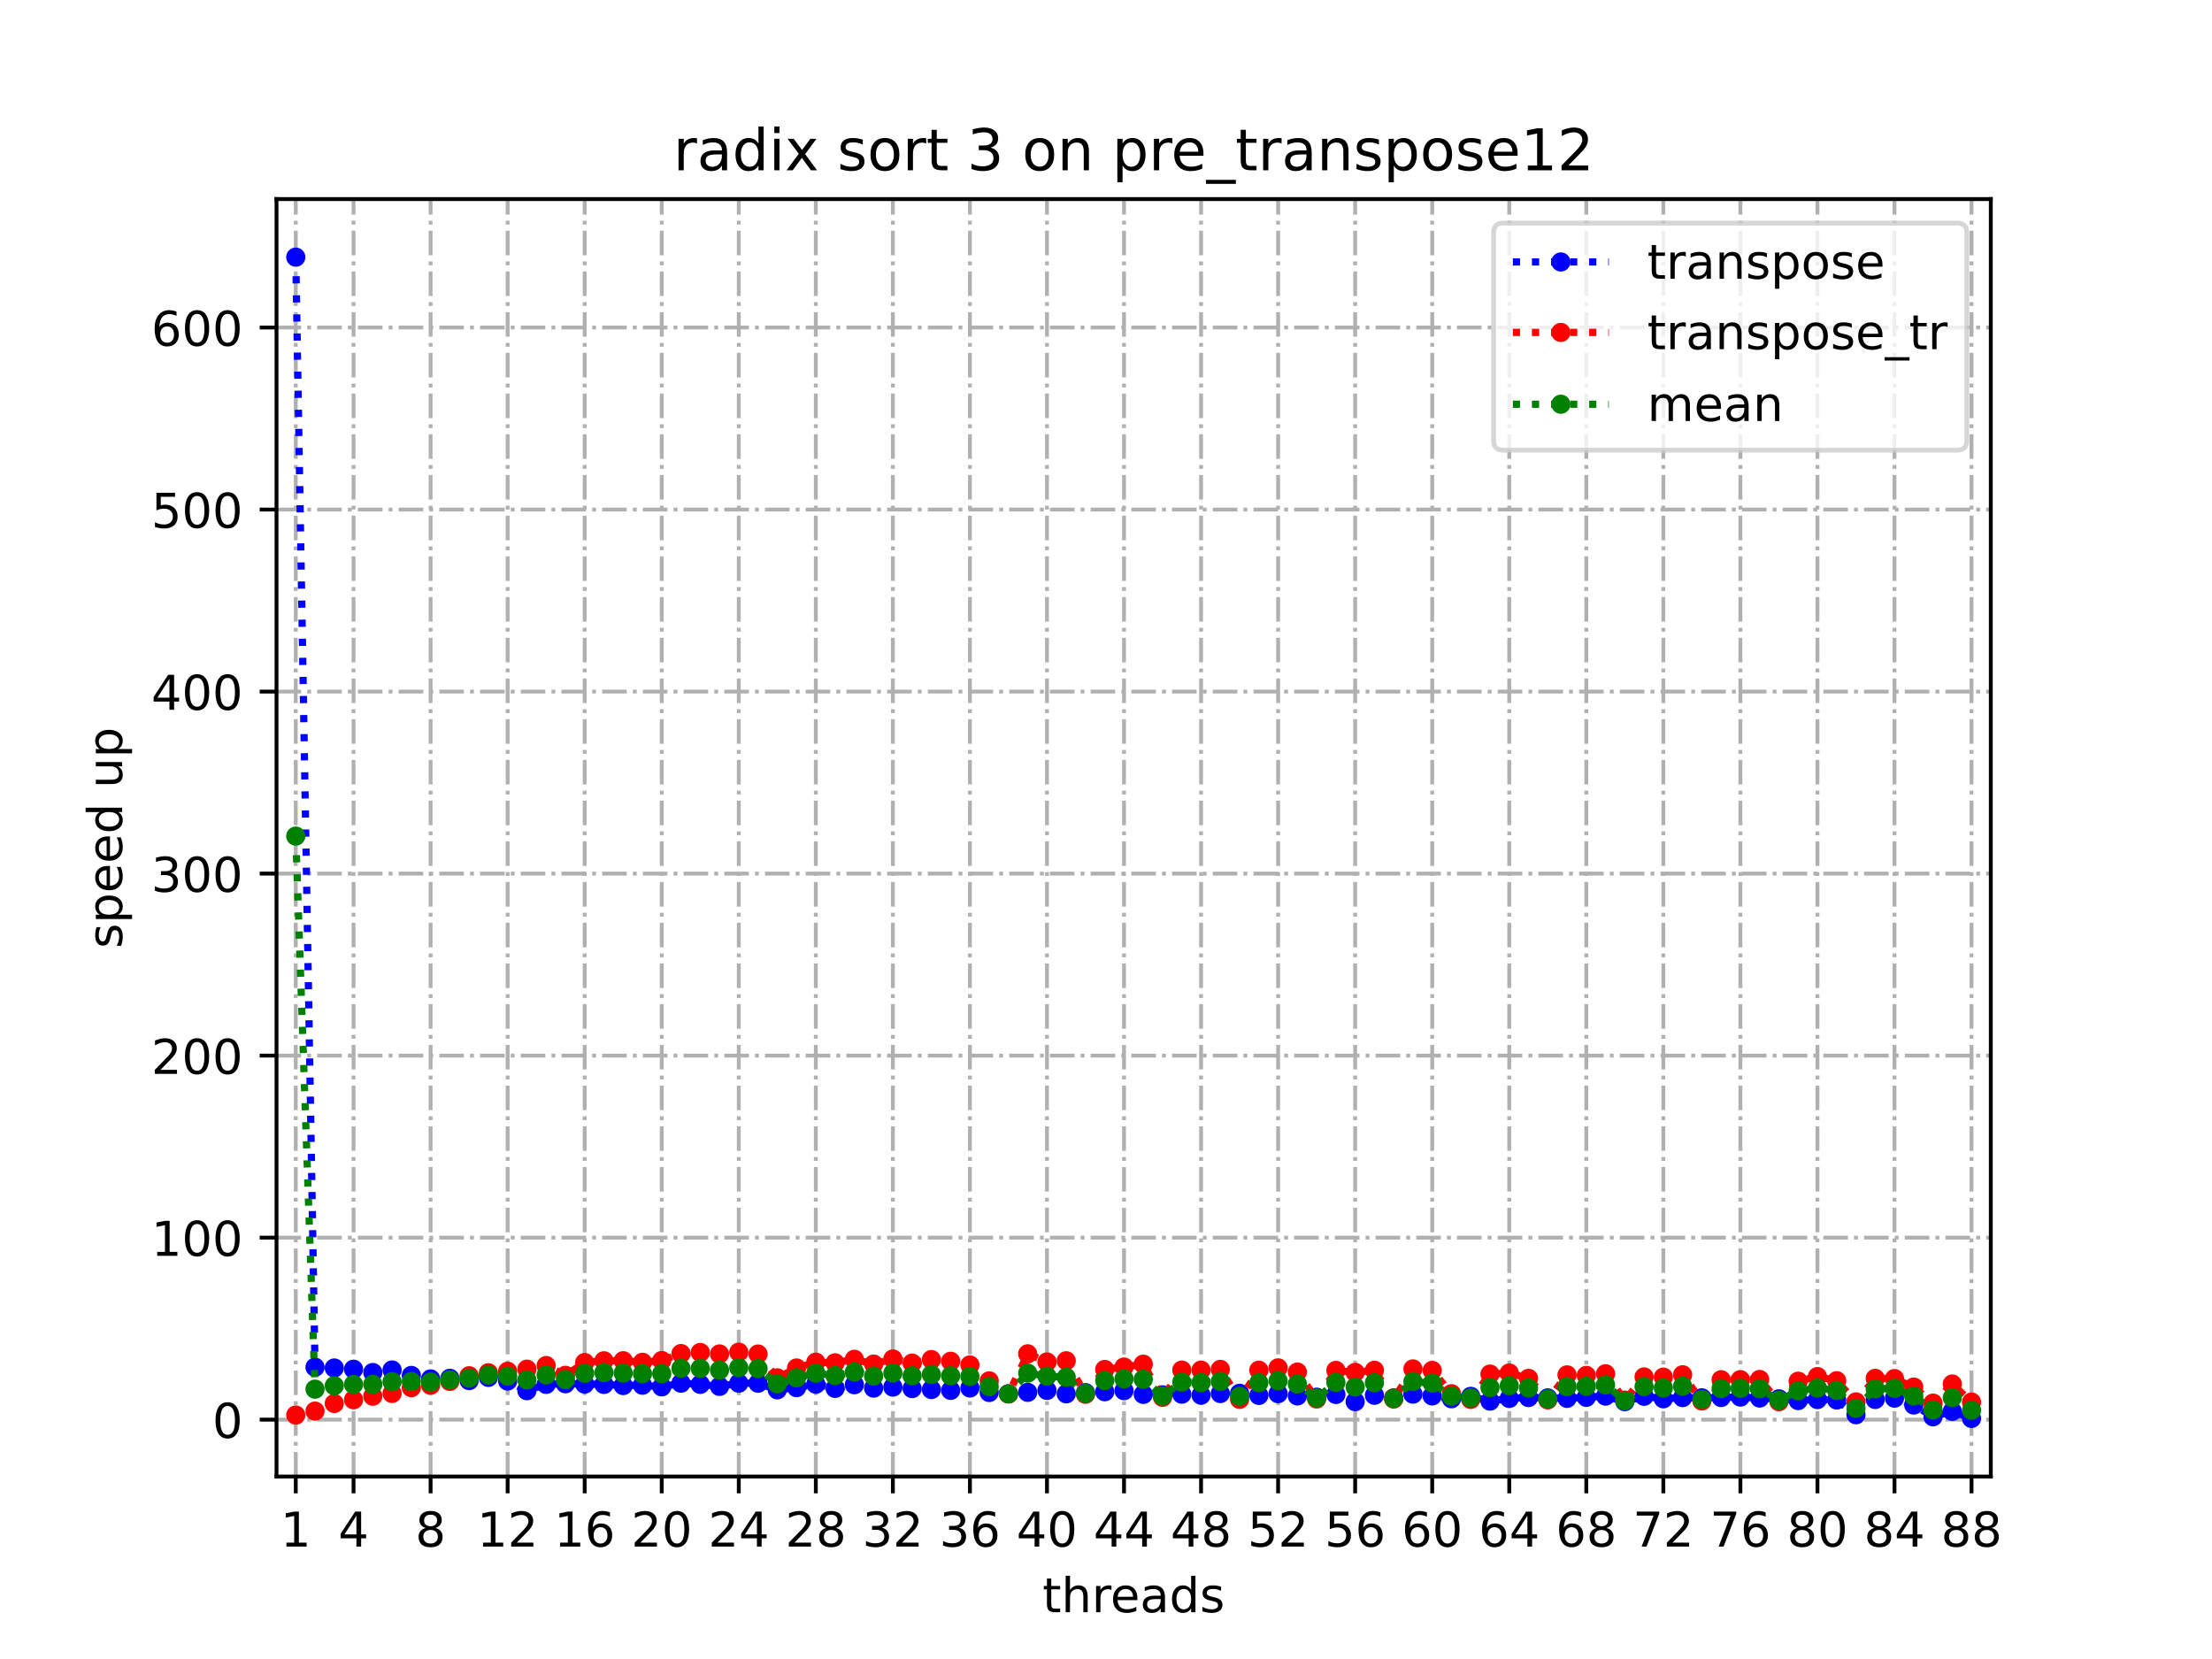 <?xml version="1.0" encoding="utf-8" standalone="no"?>
<!DOCTYPE svg PUBLIC "-//W3C//DTD SVG 1.1//EN"
  "http://www.w3.org/Graphics/SVG/1.1/DTD/svg11.dtd">
<!-- Created with matplotlib (https://matplotlib.org/) -->
<svg height="345.6pt" version="1.1" viewBox="0 0 460.8 345.6" width="460.8pt" xmlns="http://www.w3.org/2000/svg" xmlns:xlink="http://www.w3.org/1999/xlink">
 <defs>
  <style type="text/css">*{stroke-linecap:butt;stroke-linejoin:round;}</style>
 </defs>
 <g id="figure_1">
  <g id="patch_1">
   <path d="M 0 345.6 
L 460.8 345.6 
L 460.8 0 
L 0 0 
z
" style="fill:#ffffff;"/>
  </g>
  <g id="axes_1">
   <g id="patch_2">
    <path d="M 57.6 307.584 
L 414.72 307.584 
L 414.72 41.472 
L 57.6 41.472 
z
" style="fill:#ffffff;"/>
   </g>
   <g id="matplotlib.axis_1">
    <g id="xtick_1">
     <g id="line2d_1">
      <path clip-path="url(#p97c045b893)" d="M 61.613 307.584 
L 61.613 41.472 
" style="fill:none;stroke:#b0b0b0;stroke-dasharray:5.12,1.28,0.8,1.28;stroke-dashoffset:0;stroke-width:0.8;"/>
     </g>
     <g id="line2d_2">
      <defs>
       <path d="M 0 0 
L 0 3.5 
" id="mb0736611af" style="stroke:#000000;stroke-width:0.8;"/>
      </defs>
      <g>
       <use style="stroke:#000000;stroke-width:0.8;" x="61.613" xlink:href="#mb0736611af" y="307.584"/>
      </g>
     </g>
     <g id="text_1">
      <!-- 1 -->
      <g transform="translate(58.431 322.182)scale(0.1 -0.1)">
       <defs>
        <path d="M 12.406 8.297 
L 28.516 8.297 
L 28.516 63.922 
L 10.984 60.406 
L 10.984 69.391 
L 28.422 72.906 
L 38.281 72.906 
L 38.281 8.297 
L 54.391 8.297 
L 54.391 0 
L 12.406 0 
z
" id="DejaVuSans-49"/>
       </defs>
       <use xlink:href="#DejaVuSans-49"/>
      </g>
     </g>
    </g>
    <g id="xtick_2">
     <g id="line2d_3">
      <path clip-path="url(#p97c045b893)" d="M 73.65 307.584 
L 73.65 41.472 
" style="fill:none;stroke:#b0b0b0;stroke-dasharray:5.12,1.28,0.8,1.28;stroke-dashoffset:0;stroke-width:0.8;"/>
     </g>
     <g id="line2d_4">
      <g>
       <use style="stroke:#000000;stroke-width:0.8;" x="73.65" xlink:href="#mb0736611af" y="307.584"/>
      </g>
     </g>
     <g id="text_2">
      <!-- 4 -->
      <g transform="translate(70.469 322.182)scale(0.1 -0.1)">
       <defs>
        <path d="M 37.797 64.312 
L 12.891 25.391 
L 37.797 25.391 
z
M 35.203 72.906 
L 47.609 72.906 
L 47.609 25.391 
L 58.016 25.391 
L 58.016 17.188 
L 47.609 17.188 
L 47.609 0 
L 37.797 0 
L 37.797 17.188 
L 4.891 17.188 
L 4.891 26.703 
z
" id="DejaVuSans-52"/>
       </defs>
       <use xlink:href="#DejaVuSans-52"/>
      </g>
     </g>
    </g>
    <g id="xtick_3">
     <g id="line2d_5">
      <path clip-path="url(#p97c045b893)" d="M 89.701 307.584 
L 89.701 41.472 
" style="fill:none;stroke:#b0b0b0;stroke-dasharray:5.12,1.28,0.8,1.28;stroke-dashoffset:0;stroke-width:0.8;"/>
     </g>
     <g id="line2d_6">
      <g>
       <use style="stroke:#000000;stroke-width:0.8;" x="89.701" xlink:href="#mb0736611af" y="307.584"/>
      </g>
     </g>
     <g id="text_3">
      <!-- 8 -->
      <g transform="translate(86.519 322.182)scale(0.1 -0.1)">
       <defs>
        <path d="M 31.781 34.625 
Q 24.75 34.625 20.719 30.859 
Q 16.703 27.094 16.703 20.516 
Q 16.703 13.922 20.719 10.156 
Q 24.75 6.391 31.781 6.391 
Q 38.812 6.391 42.859 10.172 
Q 46.922 13.969 46.922 20.516 
Q 46.922 27.094 42.891 30.859 
Q 38.875 34.625 31.781 34.625 
z
M 21.922 38.812 
Q 15.578 40.375 12.031 44.719 
Q 8.5 49.078 8.5 55.328 
Q 8.5 64.062 14.719 69.141 
Q 20.953 74.219 31.781 74.219 
Q 42.672 74.219 48.875 69.141 
Q 55.078 64.062 55.078 55.328 
Q 55.078 49.078 51.531 44.719 
Q 48 40.375 41.703 38.812 
Q 48.828 37.156 52.797 32.312 
Q 56.781 27.484 56.781 20.516 
Q 56.781 9.906 50.312 4.234 
Q 43.844 -1.422 31.781 -1.422 
Q 19.734 -1.422 13.25 4.234 
Q 6.781 9.906 6.781 20.516 
Q 6.781 27.484 10.781 32.312 
Q 14.797 37.156 21.922 38.812 
z
M 18.312 54.391 
Q 18.312 48.734 21.844 45.562 
Q 25.391 42.391 31.781 42.391 
Q 38.141 42.391 41.719 45.562 
Q 45.312 48.734 45.312 54.391 
Q 45.312 60.062 41.719 63.234 
Q 38.141 66.406 31.781 66.406 
Q 25.391 66.406 21.844 63.234 
Q 18.312 60.062 18.312 54.391 
z
" id="DejaVuSans-56"/>
       </defs>
       <use xlink:href="#DejaVuSans-56"/>
      </g>
     </g>
    </g>
    <g id="xtick_4">
     <g id="line2d_7">
      <path clip-path="url(#p97c045b893)" d="M 105.751 307.584 
L 105.751 41.472 
" style="fill:none;stroke:#b0b0b0;stroke-dasharray:5.12,1.28,0.8,1.28;stroke-dashoffset:0;stroke-width:0.8;"/>
     </g>
     <g id="line2d_8">
      <g>
       <use style="stroke:#000000;stroke-width:0.8;" x="105.751" xlink:href="#mb0736611af" y="307.584"/>
      </g>
     </g>
     <g id="text_4">
      <!-- 12 -->
      <g transform="translate(99.389 322.182)scale(0.1 -0.1)">
       <defs>
        <path d="M 19.188 8.297 
L 53.609 8.297 
L 53.609 0 
L 7.328 0 
L 7.328 8.297 
Q 12.938 14.109 22.625 23.891 
Q 32.328 33.688 34.812 36.531 
Q 39.547 41.844 41.422 45.531 
Q 43.312 49.219 43.312 52.781 
Q 43.312 58.594 39.234 62.25 
Q 35.156 65.922 28.609 65.922 
Q 23.969 65.922 18.812 64.312 
Q 13.672 62.703 7.812 59.422 
L 7.812 69.391 
Q 13.766 71.781 18.938 73 
Q 24.125 74.219 28.422 74.219 
Q 39.75 74.219 46.484 68.547 
Q 53.219 62.891 53.219 53.422 
Q 53.219 48.922 51.531 44.891 
Q 49.859 40.875 45.406 35.406 
Q 44.188 33.984 37.641 27.219 
Q 31.109 20.453 19.188 8.297 
z
" id="DejaVuSans-50"/>
       </defs>
       <use xlink:href="#DejaVuSans-49"/>
       <use x="63.623" xlink:href="#DejaVuSans-50"/>
      </g>
     </g>
    </g>
    <g id="xtick_5">
     <g id="line2d_9">
      <path clip-path="url(#p97c045b893)" d="M 121.801 307.584 
L 121.801 41.472 
" style="fill:none;stroke:#b0b0b0;stroke-dasharray:5.12,1.28,0.8,1.28;stroke-dashoffset:0;stroke-width:0.8;"/>
     </g>
     <g id="line2d_10">
      <g>
       <use style="stroke:#000000;stroke-width:0.8;" x="121.801" xlink:href="#mb0736611af" y="307.584"/>
      </g>
     </g>
     <g id="text_5">
      <!-- 16 -->
      <g transform="translate(115.439 322.182)scale(0.1 -0.1)">
       <defs>
        <path d="M 33.016 40.375 
Q 26.375 40.375 22.484 35.828 
Q 18.609 31.297 18.609 23.391 
Q 18.609 15.531 22.484 10.953 
Q 26.375 6.391 33.016 6.391 
Q 39.656 6.391 43.531 10.953 
Q 47.406 15.531 47.406 23.391 
Q 47.406 31.297 43.531 35.828 
Q 39.656 40.375 33.016 40.375 
z
M 52.594 71.297 
L 52.594 62.312 
Q 48.875 64.062 45.094 64.984 
Q 41.312 65.922 37.594 65.922 
Q 27.828 65.922 22.672 59.328 
Q 17.531 52.734 16.797 39.406 
Q 19.672 43.656 24.016 45.922 
Q 28.375 48.188 33.594 48.188 
Q 44.578 48.188 50.953 41.516 
Q 57.328 34.859 57.328 23.391 
Q 57.328 12.156 50.688 5.359 
Q 44.047 -1.422 33.016 -1.422 
Q 20.359 -1.422 13.672 8.266 
Q 6.984 17.969 6.984 36.375 
Q 6.984 53.656 15.188 63.938 
Q 23.391 74.219 37.203 74.219 
Q 40.922 74.219 44.703 73.484 
Q 48.484 72.75 52.594 71.297 
z
" id="DejaVuSans-54"/>
       </defs>
       <use xlink:href="#DejaVuSans-49"/>
       <use x="63.623" xlink:href="#DejaVuSans-54"/>
      </g>
     </g>
    </g>
    <g id="xtick_6">
     <g id="line2d_11">
      <path clip-path="url(#p97c045b893)" d="M 137.852 307.584 
L 137.852 41.472 
" style="fill:none;stroke:#b0b0b0;stroke-dasharray:5.12,1.28,0.8,1.28;stroke-dashoffset:0;stroke-width:0.8;"/>
     </g>
     <g id="line2d_12">
      <g>
       <use style="stroke:#000000;stroke-width:0.8;" x="137.852" xlink:href="#mb0736611af" y="307.584"/>
      </g>
     </g>
     <g id="text_6">
      <!-- 20 -->
      <g transform="translate(131.489 322.182)scale(0.1 -0.1)">
       <defs>
        <path d="M 31.781 66.406 
Q 24.172 66.406 20.328 58.906 
Q 16.5 51.422 16.5 36.375 
Q 16.5 21.391 20.328 13.891 
Q 24.172 6.391 31.781 6.391 
Q 39.453 6.391 43.281 13.891 
Q 47.125 21.391 47.125 36.375 
Q 47.125 51.422 43.281 58.906 
Q 39.453 66.406 31.781 66.406 
z
M 31.781 74.219 
Q 44.047 74.219 50.516 64.516 
Q 56.984 54.828 56.984 36.375 
Q 56.984 17.969 50.516 8.266 
Q 44.047 -1.422 31.781 -1.422 
Q 19.531 -1.422 13.062 8.266 
Q 6.594 17.969 6.594 36.375 
Q 6.594 54.828 13.062 64.516 
Q 19.531 74.219 31.781 74.219 
z
" id="DejaVuSans-48"/>
       </defs>
       <use xlink:href="#DejaVuSans-50"/>
       <use x="63.623" xlink:href="#DejaVuSans-48"/>
      </g>
     </g>
    </g>
    <g id="xtick_7">
     <g id="line2d_13">
      <path clip-path="url(#p97c045b893)" d="M 153.902 307.584 
L 153.902 41.472 
" style="fill:none;stroke:#b0b0b0;stroke-dasharray:5.12,1.28,0.8,1.28;stroke-dashoffset:0;stroke-width:0.8;"/>
     </g>
     <g id="line2d_14">
      <g>
       <use style="stroke:#000000;stroke-width:0.8;" x="153.902" xlink:href="#mb0736611af" y="307.584"/>
      </g>
     </g>
     <g id="text_7">
      <!-- 24 -->
      <g transform="translate(147.54 322.182)scale(0.1 -0.1)">
       <use xlink:href="#DejaVuSans-50"/>
       <use x="63.623" xlink:href="#DejaVuSans-52"/>
      </g>
     </g>
    </g>
    <g id="xtick_8">
     <g id="line2d_15">
      <path clip-path="url(#p97c045b893)" d="M 169.952 307.584 
L 169.952 41.472 
" style="fill:none;stroke:#b0b0b0;stroke-dasharray:5.12,1.28,0.8,1.28;stroke-dashoffset:0;stroke-width:0.8;"/>
     </g>
     <g id="line2d_16">
      <g>
       <use style="stroke:#000000;stroke-width:0.8;" x="169.952" xlink:href="#mb0736611af" y="307.584"/>
      </g>
     </g>
     <g id="text_8">
      <!-- 28 -->
      <g transform="translate(163.59 322.182)scale(0.1 -0.1)">
       <use xlink:href="#DejaVuSans-50"/>
       <use x="63.623" xlink:href="#DejaVuSans-56"/>
      </g>
     </g>
    </g>
    <g id="xtick_9">
     <g id="line2d_17">
      <path clip-path="url(#p97c045b893)" d="M 186.003 307.584 
L 186.003 41.472 
" style="fill:none;stroke:#b0b0b0;stroke-dasharray:5.12,1.28,0.8,1.28;stroke-dashoffset:0;stroke-width:0.8;"/>
     </g>
     <g id="line2d_18">
      <g>
       <use style="stroke:#000000;stroke-width:0.8;" x="186.003" xlink:href="#mb0736611af" y="307.584"/>
      </g>
     </g>
     <g id="text_9">
      <!-- 32 -->
      <g transform="translate(179.64 322.182)scale(0.1 -0.1)">
       <defs>
        <path d="M 40.578 39.312 
Q 47.656 37.797 51.625 33 
Q 55.609 28.219 55.609 21.188 
Q 55.609 10.406 48.188 4.484 
Q 40.766 -1.422 27.094 -1.422 
Q 22.516 -1.422 17.656 -0.516 
Q 12.797 0.391 7.625 2.203 
L 7.625 11.719 
Q 11.719 9.328 16.594 8.109 
Q 21.484 6.891 26.812 6.891 
Q 36.078 6.891 40.938 10.547 
Q 45.797 14.203 45.797 21.188 
Q 45.797 27.641 41.281 31.266 
Q 36.766 34.906 28.719 34.906 
L 20.219 34.906 
L 20.219 43.016 
L 29.109 43.016 
Q 36.375 43.016 40.234 45.922 
Q 44.094 48.828 44.094 54.297 
Q 44.094 59.906 40.109 62.906 
Q 36.141 65.922 28.719 65.922 
Q 24.656 65.922 20.016 65.031 
Q 15.375 64.156 9.812 62.312 
L 9.812 71.094 
Q 15.438 72.656 20.344 73.438 
Q 25.25 74.219 29.594 74.219 
Q 40.828 74.219 47.359 69.109 
Q 53.906 64.016 53.906 55.328 
Q 53.906 49.266 50.438 45.094 
Q 46.969 40.922 40.578 39.312 
z
" id="DejaVuSans-51"/>
       </defs>
       <use xlink:href="#DejaVuSans-51"/>
       <use x="63.623" xlink:href="#DejaVuSans-50"/>
      </g>
     </g>
    </g>
    <g id="xtick_10">
     <g id="line2d_19">
      <path clip-path="url(#p97c045b893)" d="M 202.053 307.584 
L 202.053 41.472 
" style="fill:none;stroke:#b0b0b0;stroke-dasharray:5.12,1.28,0.8,1.28;stroke-dashoffset:0;stroke-width:0.8;"/>
     </g>
     <g id="line2d_20">
      <g>
       <use style="stroke:#000000;stroke-width:0.8;" x="202.053" xlink:href="#mb0736611af" y="307.584"/>
      </g>
     </g>
     <g id="text_10">
      <!-- 36 -->
      <g transform="translate(195.691 322.182)scale(0.1 -0.1)">
       <use xlink:href="#DejaVuSans-51"/>
       <use x="63.623" xlink:href="#DejaVuSans-54"/>
      </g>
     </g>
    </g>
    <g id="xtick_11">
     <g id="line2d_21">
      <path clip-path="url(#p97c045b893)" d="M 218.103 307.584 
L 218.103 41.472 
" style="fill:none;stroke:#b0b0b0;stroke-dasharray:5.12,1.28,0.8,1.28;stroke-dashoffset:0;stroke-width:0.8;"/>
     </g>
     <g id="line2d_22">
      <g>
       <use style="stroke:#000000;stroke-width:0.8;" x="218.103" xlink:href="#mb0736611af" y="307.584"/>
      </g>
     </g>
     <g id="text_11">
      <!-- 40 -->
      <g transform="translate(211.741 322.182)scale(0.1 -0.1)">
       <use xlink:href="#DejaVuSans-52"/>
       <use x="63.623" xlink:href="#DejaVuSans-48"/>
      </g>
     </g>
    </g>
    <g id="xtick_12">
     <g id="line2d_23">
      <path clip-path="url(#p97c045b893)" d="M 234.154 307.584 
L 234.154 41.472 
" style="fill:none;stroke:#b0b0b0;stroke-dasharray:5.12,1.28,0.8,1.28;stroke-dashoffset:0;stroke-width:0.8;"/>
     </g>
     <g id="line2d_24">
      <g>
       <use style="stroke:#000000;stroke-width:0.8;" x="234.154" xlink:href="#mb0736611af" y="307.584"/>
      </g>
     </g>
     <g id="text_12">
      <!-- 44 -->
      <g transform="translate(227.791 322.182)scale(0.1 -0.1)">
       <use xlink:href="#DejaVuSans-52"/>
       <use x="63.623" xlink:href="#DejaVuSans-52"/>
      </g>
     </g>
    </g>
    <g id="xtick_13">
     <g id="line2d_25">
      <path clip-path="url(#p97c045b893)" d="M 250.204 307.584 
L 250.204 41.472 
" style="fill:none;stroke:#b0b0b0;stroke-dasharray:5.12,1.28,0.8,1.28;stroke-dashoffset:0;stroke-width:0.8;"/>
     </g>
     <g id="line2d_26">
      <g>
       <use style="stroke:#000000;stroke-width:0.8;" x="250.204" xlink:href="#mb0736611af" y="307.584"/>
      </g>
     </g>
     <g id="text_13">
      <!-- 48 -->
      <g transform="translate(243.842 322.182)scale(0.1 -0.1)">
       <use xlink:href="#DejaVuSans-52"/>
       <use x="63.623" xlink:href="#DejaVuSans-56"/>
      </g>
     </g>
    </g>
    <g id="xtick_14">
     <g id="line2d_27">
      <path clip-path="url(#p97c045b893)" d="M 266.254 307.584 
L 266.254 41.472 
" style="fill:none;stroke:#b0b0b0;stroke-dasharray:5.12,1.28,0.8,1.28;stroke-dashoffset:0;stroke-width:0.8;"/>
     </g>
     <g id="line2d_28">
      <g>
       <use style="stroke:#000000;stroke-width:0.8;" x="266.254" xlink:href="#mb0736611af" y="307.584"/>
      </g>
     </g>
     <g id="text_14">
      <!-- 52 -->
      <g transform="translate(259.892 322.182)scale(0.1 -0.1)">
       <defs>
        <path d="M 10.797 72.906 
L 49.516 72.906 
L 49.516 64.594 
L 19.828 64.594 
L 19.828 46.734 
Q 21.969 47.469 24.109 47.828 
Q 26.266 48.188 28.422 48.188 
Q 40.625 48.188 47.75 41.5 
Q 54.891 34.812 54.891 23.391 
Q 54.891 11.625 47.562 5.094 
Q 40.234 -1.422 26.906 -1.422 
Q 22.312 -1.422 17.547 -0.641 
Q 12.797 0.141 7.719 1.703 
L 7.719 11.625 
Q 12.109 9.234 16.797 8.062 
Q 21.484 6.891 26.703 6.891 
Q 35.156 6.891 40.078 11.328 
Q 45.016 15.766 45.016 23.391 
Q 45.016 31 40.078 35.438 
Q 35.156 39.891 26.703 39.891 
Q 22.75 39.891 18.812 39.016 
Q 14.891 38.141 10.797 36.281 
z
" id="DejaVuSans-53"/>
       </defs>
       <use xlink:href="#DejaVuSans-53"/>
       <use x="63.623" xlink:href="#DejaVuSans-50"/>
      </g>
     </g>
    </g>
    <g id="xtick_15">
     <g id="line2d_29">
      <path clip-path="url(#p97c045b893)" d="M 282.305 307.584 
L 282.305 41.472 
" style="fill:none;stroke:#b0b0b0;stroke-dasharray:5.12,1.28,0.8,1.28;stroke-dashoffset:0;stroke-width:0.8;"/>
     </g>
     <g id="line2d_30">
      <g>
       <use style="stroke:#000000;stroke-width:0.8;" x="282.305" xlink:href="#mb0736611af" y="307.584"/>
      </g>
     </g>
     <g id="text_15">
      <!-- 56 -->
      <g transform="translate(275.942 322.182)scale(0.1 -0.1)">
       <use xlink:href="#DejaVuSans-53"/>
       <use x="63.623" xlink:href="#DejaVuSans-54"/>
      </g>
     </g>
    </g>
    <g id="xtick_16">
     <g id="line2d_31">
      <path clip-path="url(#p97c045b893)" d="M 298.355 307.584 
L 298.355 41.472 
" style="fill:none;stroke:#b0b0b0;stroke-dasharray:5.12,1.28,0.8,1.28;stroke-dashoffset:0;stroke-width:0.8;"/>
     </g>
     <g id="line2d_32">
      <g>
       <use style="stroke:#000000;stroke-width:0.8;" x="298.355" xlink:href="#mb0736611af" y="307.584"/>
      </g>
     </g>
     <g id="text_16">
      <!-- 60 -->
      <g transform="translate(291.993 322.182)scale(0.1 -0.1)">
       <use xlink:href="#DejaVuSans-54"/>
       <use x="63.623" xlink:href="#DejaVuSans-48"/>
      </g>
     </g>
    </g>
    <g id="xtick_17">
     <g id="line2d_33">
      <path clip-path="url(#p97c045b893)" d="M 314.405 307.584 
L 314.405 41.472 
" style="fill:none;stroke:#b0b0b0;stroke-dasharray:5.12,1.28,0.8,1.28;stroke-dashoffset:0;stroke-width:0.8;"/>
     </g>
     <g id="line2d_34">
      <g>
       <use style="stroke:#000000;stroke-width:0.8;" x="314.405" xlink:href="#mb0736611af" y="307.584"/>
      </g>
     </g>
     <g id="text_17">
      <!-- 64 -->
      <g transform="translate(308.043 322.182)scale(0.1 -0.1)">
       <use xlink:href="#DejaVuSans-54"/>
       <use x="63.623" xlink:href="#DejaVuSans-52"/>
      </g>
     </g>
    </g>
    <g id="xtick_18">
     <g id="line2d_35">
      <path clip-path="url(#p97c045b893)" d="M 330.456 307.584 
L 330.456 41.472 
" style="fill:none;stroke:#b0b0b0;stroke-dasharray:5.12,1.28,0.8,1.28;stroke-dashoffset:0;stroke-width:0.8;"/>
     </g>
     <g id="line2d_36">
      <g>
       <use style="stroke:#000000;stroke-width:0.8;" x="330.456" xlink:href="#mb0736611af" y="307.584"/>
      </g>
     </g>
     <g id="text_18">
      <!-- 68 -->
      <g transform="translate(324.093 322.182)scale(0.1 -0.1)">
       <use xlink:href="#DejaVuSans-54"/>
       <use x="63.623" xlink:href="#DejaVuSans-56"/>
      </g>
     </g>
    </g>
    <g id="xtick_19">
     <g id="line2d_37">
      <path clip-path="url(#p97c045b893)" d="M 346.506 307.584 
L 346.506 41.472 
" style="fill:none;stroke:#b0b0b0;stroke-dasharray:5.12,1.28,0.8,1.28;stroke-dashoffset:0;stroke-width:0.8;"/>
     </g>
     <g id="line2d_38">
      <g>
       <use style="stroke:#000000;stroke-width:0.8;" x="346.506" xlink:href="#mb0736611af" y="307.584"/>
      </g>
     </g>
     <g id="text_19">
      <!-- 72 -->
      <g transform="translate(340.144 322.182)scale(0.1 -0.1)">
       <defs>
        <path d="M 8.203 72.906 
L 55.078 72.906 
L 55.078 68.703 
L 28.609 0 
L 18.312 0 
L 43.219 64.594 
L 8.203 64.594 
z
" id="DejaVuSans-55"/>
       </defs>
       <use xlink:href="#DejaVuSans-55"/>
       <use x="63.623" xlink:href="#DejaVuSans-50"/>
      </g>
     </g>
    </g>
    <g id="xtick_20">
     <g id="line2d_39">
      <path clip-path="url(#p97c045b893)" d="M 362.556 307.584 
L 362.556 41.472 
" style="fill:none;stroke:#b0b0b0;stroke-dasharray:5.12,1.28,0.8,1.28;stroke-dashoffset:0;stroke-width:0.8;"/>
     </g>
     <g id="line2d_40">
      <g>
       <use style="stroke:#000000;stroke-width:0.8;" x="362.556" xlink:href="#mb0736611af" y="307.584"/>
      </g>
     </g>
     <g id="text_20">
      <!-- 76 -->
      <g transform="translate(356.194 322.182)scale(0.1 -0.1)">
       <use xlink:href="#DejaVuSans-55"/>
       <use x="63.623" xlink:href="#DejaVuSans-54"/>
      </g>
     </g>
    </g>
    <g id="xtick_21">
     <g id="line2d_41">
      <path clip-path="url(#p97c045b893)" d="M 378.607 307.584 
L 378.607 41.472 
" style="fill:none;stroke:#b0b0b0;stroke-dasharray:5.12,1.28,0.8,1.28;stroke-dashoffset:0;stroke-width:0.8;"/>
     </g>
     <g id="line2d_42">
      <g>
       <use style="stroke:#000000;stroke-width:0.8;" x="378.607" xlink:href="#mb0736611af" y="307.584"/>
      </g>
     </g>
     <g id="text_21">
      <!-- 80 -->
      <g transform="translate(372.244 322.182)scale(0.1 -0.1)">
       <use xlink:href="#DejaVuSans-56"/>
       <use x="63.623" xlink:href="#DejaVuSans-48"/>
      </g>
     </g>
    </g>
    <g id="xtick_22">
     <g id="line2d_43">
      <path clip-path="url(#p97c045b893)" d="M 394.657 307.584 
L 394.657 41.472 
" style="fill:none;stroke:#b0b0b0;stroke-dasharray:5.12,1.28,0.8,1.28;stroke-dashoffset:0;stroke-width:0.8;"/>
     </g>
     <g id="line2d_44">
      <g>
       <use style="stroke:#000000;stroke-width:0.8;" x="394.657" xlink:href="#mb0736611af" y="307.584"/>
      </g>
     </g>
     <g id="text_22">
      <!-- 84 -->
      <g transform="translate(388.295 322.182)scale(0.1 -0.1)">
       <use xlink:href="#DejaVuSans-56"/>
       <use x="63.623" xlink:href="#DejaVuSans-52"/>
      </g>
     </g>
    </g>
    <g id="xtick_23">
     <g id="line2d_45">
      <path clip-path="url(#p97c045b893)" d="M 410.707 307.584 
L 410.707 41.472 
" style="fill:none;stroke:#b0b0b0;stroke-dasharray:5.12,1.28,0.8,1.28;stroke-dashoffset:0;stroke-width:0.8;"/>
     </g>
     <g id="line2d_46">
      <g>
       <use style="stroke:#000000;stroke-width:0.8;" x="410.707" xlink:href="#mb0736611af" y="307.584"/>
      </g>
     </g>
     <g id="text_23">
      <!-- 88 -->
      <g transform="translate(404.345 322.182)scale(0.1 -0.1)">
       <use xlink:href="#DejaVuSans-56"/>
       <use x="63.623" xlink:href="#DejaVuSans-56"/>
      </g>
     </g>
    </g>
    <g id="text_24">
     <!-- threads -->
     <g transform="translate(217.169 335.861)scale(0.1 -0.1)">
      <defs>
       <path d="M 18.312 70.219 
L 18.312 54.688 
L 36.812 54.688 
L 36.812 47.703 
L 18.312 47.703 
L 18.312 18.016 
Q 18.312 11.328 20.141 9.422 
Q 21.969 7.516 27.594 7.516 
L 36.812 7.516 
L 36.812 0 
L 27.594 0 
Q 17.188 0 13.234 3.875 
Q 9.281 7.766 9.281 18.016 
L 9.281 47.703 
L 2.688 47.703 
L 2.688 54.688 
L 9.281 54.688 
L 9.281 70.219 
z
" id="DejaVuSans-116"/>
       <path d="M 54.891 33.016 
L 54.891 0 
L 45.906 0 
L 45.906 32.719 
Q 45.906 40.484 42.875 44.328 
Q 39.844 48.188 33.797 48.188 
Q 26.516 48.188 22.312 43.547 
Q 18.109 38.922 18.109 30.906 
L 18.109 0 
L 9.078 0 
L 9.078 75.984 
L 18.109 75.984 
L 18.109 46.188 
Q 21.344 51.125 25.703 53.562 
Q 30.078 56 35.797 56 
Q 45.219 56 50.047 50.172 
Q 54.891 44.344 54.891 33.016 
z
" id="DejaVuSans-104"/>
       <path d="M 41.109 46.297 
Q 39.594 47.172 37.812 47.578 
Q 36.031 48 33.891 48 
Q 26.266 48 22.188 43.047 
Q 18.109 38.094 18.109 28.812 
L 18.109 0 
L 9.078 0 
L 9.078 54.688 
L 18.109 54.688 
L 18.109 46.188 
Q 20.953 51.172 25.484 53.578 
Q 30.031 56 36.531 56 
Q 37.453 56 38.578 55.875 
Q 39.703 55.766 41.062 55.516 
z
" id="DejaVuSans-114"/>
       <path d="M 56.203 29.594 
L 56.203 25.203 
L 14.891 25.203 
Q 15.484 15.922 20.484 11.062 
Q 25.484 6.203 34.422 6.203 
Q 39.594 6.203 44.453 7.469 
Q 49.312 8.734 54.109 11.281 
L 54.109 2.781 
Q 49.266 0.734 44.188 -0.344 
Q 39.109 -1.422 33.891 -1.422 
Q 20.797 -1.422 13.156 6.188 
Q 5.516 13.812 5.516 26.812 
Q 5.516 40.234 12.766 48.109 
Q 20.016 56 32.328 56 
Q 43.359 56 49.781 48.891 
Q 56.203 41.797 56.203 29.594 
z
M 47.219 32.234 
Q 47.125 39.594 43.094 43.984 
Q 39.062 48.391 32.422 48.391 
Q 24.906 48.391 20.391 44.141 
Q 15.875 39.891 15.188 32.172 
z
" id="DejaVuSans-101"/>
       <path d="M 34.281 27.484 
Q 23.391 27.484 19.188 25 
Q 14.984 22.516 14.984 16.5 
Q 14.984 11.719 18.141 8.906 
Q 21.297 6.109 26.703 6.109 
Q 34.188 6.109 38.703 11.406 
Q 43.219 16.703 43.219 25.484 
L 43.219 27.484 
z
M 52.203 31.203 
L 52.203 0 
L 43.219 0 
L 43.219 8.297 
Q 40.141 3.328 35.547 0.953 
Q 30.953 -1.422 24.312 -1.422 
Q 15.922 -1.422 10.953 3.297 
Q 6 8.016 6 15.922 
Q 6 25.141 12.172 29.828 
Q 18.359 34.516 30.609 34.516 
L 43.219 34.516 
L 43.219 35.406 
Q 43.219 41.609 39.141 45 
Q 35.062 48.391 27.688 48.391 
Q 23 48.391 18.547 47.266 
Q 14.109 46.141 10.016 43.891 
L 10.016 52.203 
Q 14.938 54.109 19.578 55.047 
Q 24.219 56 28.609 56 
Q 40.484 56 46.344 49.844 
Q 52.203 43.703 52.203 31.203 
z
" id="DejaVuSans-97"/>
       <path d="M 45.406 46.391 
L 45.406 75.984 
L 54.391 75.984 
L 54.391 0 
L 45.406 0 
L 45.406 8.203 
Q 42.578 3.328 38.25 0.953 
Q 33.938 -1.422 27.875 -1.422 
Q 17.969 -1.422 11.734 6.484 
Q 5.516 14.406 5.516 27.297 
Q 5.516 40.188 11.734 48.094 
Q 17.969 56 27.875 56 
Q 33.938 56 38.25 53.625 
Q 42.578 51.266 45.406 46.391 
z
M 14.797 27.297 
Q 14.797 17.391 18.875 11.75 
Q 22.953 6.109 30.078 6.109 
Q 37.203 6.109 41.297 11.75 
Q 45.406 17.391 45.406 27.297 
Q 45.406 37.203 41.297 42.844 
Q 37.203 48.484 30.078 48.484 
Q 22.953 48.484 18.875 42.844 
Q 14.797 37.203 14.797 27.297 
z
" id="DejaVuSans-100"/>
       <path d="M 44.281 53.078 
L 44.281 44.578 
Q 40.484 46.531 36.375 47.5 
Q 32.281 48.484 27.875 48.484 
Q 21.188 48.484 17.844 46.438 
Q 14.5 44.391 14.5 40.281 
Q 14.5 37.156 16.891 35.375 
Q 19.281 33.594 26.516 31.984 
L 29.594 31.297 
Q 39.156 29.25 43.188 25.516 
Q 47.219 21.781 47.219 15.094 
Q 47.219 7.469 41.188 3.016 
Q 35.156 -1.422 24.609 -1.422 
Q 20.219 -1.422 15.453 -0.562 
Q 10.688 0.297 5.422 2 
L 5.422 11.281 
Q 10.406 8.688 15.234 7.391 
Q 20.062 6.109 24.812 6.109 
Q 31.156 6.109 34.562 8.281 
Q 37.984 10.453 37.984 14.406 
Q 37.984 18.062 35.516 20.016 
Q 33.062 21.969 24.703 23.781 
L 21.578 24.516 
Q 13.234 26.266 9.516 29.906 
Q 5.812 33.547 5.812 39.891 
Q 5.812 47.609 11.281 51.797 
Q 16.75 56 26.812 56 
Q 31.781 56 36.172 55.266 
Q 40.578 54.547 44.281 53.078 
z
" id="DejaVuSans-115"/>
      </defs>
      <use xlink:href="#DejaVuSans-116"/>
      <use x="39.209" xlink:href="#DejaVuSans-104"/>
      <use x="102.588" xlink:href="#DejaVuSans-114"/>
      <use x="141.451" xlink:href="#DejaVuSans-101"/>
      <use x="202.975" xlink:href="#DejaVuSans-97"/>
      <use x="264.254" xlink:href="#DejaVuSans-100"/>
      <use x="327.73" xlink:href="#DejaVuSans-115"/>
     </g>
    </g>
   </g>
   <g id="matplotlib.axis_2">
    <g id="ytick_1">
     <g id="line2d_47">
      <path clip-path="url(#p97c045b893)" d="M 57.6 295.735 
L 414.72 295.735 
" style="fill:none;stroke:#b0b0b0;stroke-dasharray:5.12,1.28,0.8,1.28;stroke-dashoffset:0;stroke-width:0.8;"/>
     </g>
     <g id="line2d_48">
      <defs>
       <path d="M 0 0 
L -3.5 0 
" id="m4aeb34851b" style="stroke:#000000;stroke-width:0.8;"/>
      </defs>
      <g>
       <use style="stroke:#000000;stroke-width:0.8;" x="57.6" xlink:href="#m4aeb34851b" y="295.735"/>
      </g>
     </g>
     <g id="text_25">
      <!-- 0 -->
      <g transform="translate(44.237 299.534)scale(0.1 -0.1)">
       <use xlink:href="#DejaVuSans-48"/>
      </g>
     </g>
    </g>
    <g id="ytick_2">
     <g id="line2d_49">
      <path clip-path="url(#p97c045b893)" d="M 57.6 257.818 
L 414.72 257.818 
" style="fill:none;stroke:#b0b0b0;stroke-dasharray:5.12,1.28,0.8,1.28;stroke-dashoffset:0;stroke-width:0.8;"/>
     </g>
     <g id="line2d_50">
      <g>
       <use style="stroke:#000000;stroke-width:0.8;" x="57.6" xlink:href="#m4aeb34851b" y="257.818"/>
      </g>
     </g>
     <g id="text_26">
      <!-- 100 -->
      <g transform="translate(31.512 261.617)scale(0.1 -0.1)">
       <use xlink:href="#DejaVuSans-49"/>
       <use x="63.623" xlink:href="#DejaVuSans-48"/>
       <use x="127.246" xlink:href="#DejaVuSans-48"/>
      </g>
     </g>
    </g>
    <g id="ytick_3">
     <g id="line2d_51">
      <path clip-path="url(#p97c045b893)" d="M 57.6 219.901 
L 414.72 219.901 
" style="fill:none;stroke:#b0b0b0;stroke-dasharray:5.12,1.28,0.8,1.28;stroke-dashoffset:0;stroke-width:0.8;"/>
     </g>
     <g id="line2d_52">
      <g>
       <use style="stroke:#000000;stroke-width:0.8;" x="57.6" xlink:href="#m4aeb34851b" y="219.901"/>
      </g>
     </g>
     <g id="text_27">
      <!-- 200 -->
      <g transform="translate(31.512 223.7)scale(0.1 -0.1)">
       <use xlink:href="#DejaVuSans-50"/>
       <use x="63.623" xlink:href="#DejaVuSans-48"/>
       <use x="127.246" xlink:href="#DejaVuSans-48"/>
      </g>
     </g>
    </g>
    <g id="ytick_4">
     <g id="line2d_53">
      <path clip-path="url(#p97c045b893)" d="M 57.6 181.984 
L 414.72 181.984 
" style="fill:none;stroke:#b0b0b0;stroke-dasharray:5.12,1.28,0.8,1.28;stroke-dashoffset:0;stroke-width:0.8;"/>
     </g>
     <g id="line2d_54">
      <g>
       <use style="stroke:#000000;stroke-width:0.8;" x="57.6" xlink:href="#m4aeb34851b" y="181.984"/>
      </g>
     </g>
     <g id="text_28">
      <!-- 300 -->
      <g transform="translate(31.512 185.783)scale(0.1 -0.1)">
       <use xlink:href="#DejaVuSans-51"/>
       <use x="63.623" xlink:href="#DejaVuSans-48"/>
       <use x="127.246" xlink:href="#DejaVuSans-48"/>
      </g>
     </g>
    </g>
    <g id="ytick_5">
     <g id="line2d_55">
      <path clip-path="url(#p97c045b893)" d="M 57.6 144.067 
L 414.72 144.067 
" style="fill:none;stroke:#b0b0b0;stroke-dasharray:5.12,1.28,0.8,1.28;stroke-dashoffset:0;stroke-width:0.8;"/>
     </g>
     <g id="line2d_56">
      <g>
       <use style="stroke:#000000;stroke-width:0.8;" x="57.6" xlink:href="#m4aeb34851b" y="144.067"/>
      </g>
     </g>
     <g id="text_29">
      <!-- 400 -->
      <g transform="translate(31.512 147.867)scale(0.1 -0.1)">
       <use xlink:href="#DejaVuSans-52"/>
       <use x="63.623" xlink:href="#DejaVuSans-48"/>
       <use x="127.246" xlink:href="#DejaVuSans-48"/>
      </g>
     </g>
    </g>
    <g id="ytick_6">
     <g id="line2d_57">
      <path clip-path="url(#p97c045b893)" d="M 57.6 106.15 
L 414.72 106.15 
" style="fill:none;stroke:#b0b0b0;stroke-dasharray:5.12,1.28,0.8,1.28;stroke-dashoffset:0;stroke-width:0.8;"/>
     </g>
     <g id="line2d_58">
      <g>
       <use style="stroke:#000000;stroke-width:0.8;" x="57.6" xlink:href="#m4aeb34851b" y="106.15"/>
      </g>
     </g>
     <g id="text_30">
      <!-- 500 -->
      <g transform="translate(31.512 109.95)scale(0.1 -0.1)">
       <use xlink:href="#DejaVuSans-53"/>
       <use x="63.623" xlink:href="#DejaVuSans-48"/>
       <use x="127.246" xlink:href="#DejaVuSans-48"/>
      </g>
     </g>
    </g>
    <g id="ytick_7">
     <g id="line2d_59">
      <path clip-path="url(#p97c045b893)" d="M 57.6 68.234 
L 414.72 68.234 
" style="fill:none;stroke:#b0b0b0;stroke-dasharray:5.12,1.28,0.8,1.28;stroke-dashoffset:0;stroke-width:0.8;"/>
     </g>
     <g id="line2d_60">
      <g>
       <use style="stroke:#000000;stroke-width:0.8;" x="57.6" xlink:href="#m4aeb34851b" y="68.234"/>
      </g>
     </g>
     <g id="text_31">
      <!-- 600 -->
      <g transform="translate(31.512 72.033)scale(0.1 -0.1)">
       <use xlink:href="#DejaVuSans-54"/>
       <use x="63.623" xlink:href="#DejaVuSans-48"/>
       <use x="127.246" xlink:href="#DejaVuSans-48"/>
      </g>
     </g>
    </g>
    <g id="text_32">
     <!-- speed up -->
     <g transform="translate(25.433 197.566)rotate(-90)scale(0.1 -0.1)">
      <defs>
       <path d="M 18.109 8.203 
L 18.109 -20.797 
L 9.078 -20.797 
L 9.078 54.688 
L 18.109 54.688 
L 18.109 46.391 
Q 20.953 51.266 25.266 53.625 
Q 29.594 56 35.594 56 
Q 45.562 56 51.781 48.094 
Q 58.016 40.188 58.016 27.297 
Q 58.016 14.406 51.781 6.484 
Q 45.562 -1.422 35.594 -1.422 
Q 29.594 -1.422 25.266 0.953 
Q 20.953 3.328 18.109 8.203 
z
M 48.688 27.297 
Q 48.688 37.203 44.609 42.844 
Q 40.531 48.484 33.406 48.484 
Q 26.266 48.484 22.188 42.844 
Q 18.109 37.203 18.109 27.297 
Q 18.109 17.391 22.188 11.75 
Q 26.266 6.109 33.406 6.109 
Q 40.531 6.109 44.609 11.75 
Q 48.688 17.391 48.688 27.297 
z
" id="DejaVuSans-112"/>
       <path id="DejaVuSans-32"/>
       <path d="M 8.5 21.578 
L 8.5 54.688 
L 17.484 54.688 
L 17.484 21.922 
Q 17.484 14.156 20.5 10.266 
Q 23.531 6.391 29.594 6.391 
Q 36.859 6.391 41.078 11.031 
Q 45.312 15.672 45.312 23.688 
L 45.312 54.688 
L 54.297 54.688 
L 54.297 0 
L 45.312 0 
L 45.312 8.406 
Q 42.047 3.422 37.719 1 
Q 33.406 -1.422 27.688 -1.422 
Q 18.266 -1.422 13.375 4.438 
Q 8.5 10.297 8.5 21.578 
z
M 31.109 56 
z
" id="DejaVuSans-117"/>
      </defs>
      <use xlink:href="#DejaVuSans-115"/>
      <use x="52.1" xlink:href="#DejaVuSans-112"/>
      <use x="115.576" xlink:href="#DejaVuSans-101"/>
      <use x="177.1" xlink:href="#DejaVuSans-101"/>
      <use x="238.623" xlink:href="#DejaVuSans-100"/>
      <use x="302.1" xlink:href="#DejaVuSans-32"/>
      <use x="333.887" xlink:href="#DejaVuSans-117"/>
      <use x="397.266" xlink:href="#DejaVuSans-112"/>
     </g>
    </g>
   </g>
   <g id="line2d_61">
    <path clip-path="url(#p97c045b893)" d="M 61.613 53.568 
L 65.625 284.814 
L 69.638 284.977 
L 73.65 285.235 
L 77.663 285.922 
L 81.676 285.391 
L 85.688 286.53 
L 89.701 287.253 
L 93.713 287.127 
L 97.726 287.594 
L 101.738 286.932 
L 105.751 287.693 
L 109.764 289.706 
L 113.776 288.387 
L 117.789 288.26 
L 121.801 288.331 
L 125.814 288.401 
L 129.827 288.634 
L 133.839 288.568 
L 137.852 288.906 
L 141.864 288.139 
L 145.877 288.387 
L 149.889 288.813 
L 153.902 288.142 
L 157.915 288.147 
L 161.927 289.524 
L 165.94 289.068 
L 169.952 288.356 
L 173.965 289.223 
L 177.978 288.466 
L 181.99 289.166 
L 186.003 288.957 
L 190.015 289.266 
L 194.028 289.461 
L 198.04 289.636 
L 202.053 289.142 
L 206.066 290.078 
L 210.078 290.353 
L 214.091 290.048 
L 218.103 289.648 
L 222.116 290.36 
L 226.129 290.118 
L 230.141 289.924 
L 234.154 289.699 
L 238.166 290.481 
L 242.179 290.577 
L 246.191 290.431 
L 250.204 290.642 
L 254.217 290.298 
L 258.229 290.252 
L 262.242 290.688 
L 266.254 290.326 
L 270.267 290.8 
L 274.28 291.062 
L 278.292 290.493 
L 282.305 291.995 
L 286.317 290.66 
L 290.33 291.216 
L 294.342 290.423 
L 298.355 290.8 
L 302.368 291.383 
L 306.38 290.888 
L 310.393 291.878 
L 314.405 291.319 
L 318.418 291.133 
L 322.431 291.211 
L 326.443 291.302 
L 330.456 291.089 
L 334.468 290.834 
L 338.481 291.994 
L 342.493 290.87 
L 346.506 291.393 
L 350.519 291.147 
L 354.531 291.198 
L 358.544 291.125 
L 362.556 291.033 
L 366.569 291.236 
L 370.582 291.407 
L 374.594 291.765 
L 378.607 291.554 
L 382.619 291.641 
L 386.632 294.718 
L 390.644 291.533 
L 394.657 291.258 
L 398.67 292.69 
L 402.682 295.142 
L 406.695 294.01 
L 410.707 295.488 
" style="fill:none;stroke:#0000ff;stroke-dasharray:1.5,2.475;stroke-dashoffset:0;stroke-width:1.5;"/>
    <defs>
     <path d="M 0 1.5 
C 0.398 1.5 0.779 1.342 1.061 1.061 
C 1.342 0.779 1.5 0.398 1.5 0 
C 1.5 -0.398 1.342 -0.779 1.061 -1.061 
C 0.779 -1.342 0.398 -1.5 0 -1.5 
C -0.398 -1.5 -0.779 -1.342 -1.061 -1.061 
C -1.342 -0.779 -1.5 -0.398 -1.5 0 
C -1.5 0.398 -1.342 0.779 -1.061 1.061 
C -0.779 1.342 -0.398 1.5 0 1.5 
z
" id="m5fc840972d" style="stroke:#0000ff;"/>
    </defs>
    <g clip-path="url(#p97c045b893)">
     <use style="fill:#0000ff;stroke:#0000ff;" x="61.613" xlink:href="#m5fc840972d" y="53.568"/>
     <use style="fill:#0000ff;stroke:#0000ff;" x="65.625" xlink:href="#m5fc840972d" y="284.814"/>
     <use style="fill:#0000ff;stroke:#0000ff;" x="69.638" xlink:href="#m5fc840972d" y="284.977"/>
     <use style="fill:#0000ff;stroke:#0000ff;" x="73.65" xlink:href="#m5fc840972d" y="285.235"/>
     <use style="fill:#0000ff;stroke:#0000ff;" x="77.663" xlink:href="#m5fc840972d" y="285.922"/>
     <use style="fill:#0000ff;stroke:#0000ff;" x="81.676" xlink:href="#m5fc840972d" y="285.391"/>
     <use style="fill:#0000ff;stroke:#0000ff;" x="85.688" xlink:href="#m5fc840972d" y="286.53"/>
     <use style="fill:#0000ff;stroke:#0000ff;" x="89.701" xlink:href="#m5fc840972d" y="287.253"/>
     <use style="fill:#0000ff;stroke:#0000ff;" x="93.713" xlink:href="#m5fc840972d" y="287.127"/>
     <use style="fill:#0000ff;stroke:#0000ff;" x="97.726" xlink:href="#m5fc840972d" y="287.594"/>
     <use style="fill:#0000ff;stroke:#0000ff;" x="101.738" xlink:href="#m5fc840972d" y="286.932"/>
     <use style="fill:#0000ff;stroke:#0000ff;" x="105.751" xlink:href="#m5fc840972d" y="287.693"/>
     <use style="fill:#0000ff;stroke:#0000ff;" x="109.764" xlink:href="#m5fc840972d" y="289.706"/>
     <use style="fill:#0000ff;stroke:#0000ff;" x="113.776" xlink:href="#m5fc840972d" y="288.387"/>
     <use style="fill:#0000ff;stroke:#0000ff;" x="117.789" xlink:href="#m5fc840972d" y="288.26"/>
     <use style="fill:#0000ff;stroke:#0000ff;" x="121.801" xlink:href="#m5fc840972d" y="288.331"/>
     <use style="fill:#0000ff;stroke:#0000ff;" x="125.814" xlink:href="#m5fc840972d" y="288.401"/>
     <use style="fill:#0000ff;stroke:#0000ff;" x="129.827" xlink:href="#m5fc840972d" y="288.634"/>
     <use style="fill:#0000ff;stroke:#0000ff;" x="133.839" xlink:href="#m5fc840972d" y="288.568"/>
     <use style="fill:#0000ff;stroke:#0000ff;" x="137.852" xlink:href="#m5fc840972d" y="288.906"/>
     <use style="fill:#0000ff;stroke:#0000ff;" x="141.864" xlink:href="#m5fc840972d" y="288.139"/>
     <use style="fill:#0000ff;stroke:#0000ff;" x="145.877" xlink:href="#m5fc840972d" y="288.387"/>
     <use style="fill:#0000ff;stroke:#0000ff;" x="149.889" xlink:href="#m5fc840972d" y="288.813"/>
     <use style="fill:#0000ff;stroke:#0000ff;" x="153.902" xlink:href="#m5fc840972d" y="288.142"/>
     <use style="fill:#0000ff;stroke:#0000ff;" x="157.915" xlink:href="#m5fc840972d" y="288.147"/>
     <use style="fill:#0000ff;stroke:#0000ff;" x="161.927" xlink:href="#m5fc840972d" y="289.524"/>
     <use style="fill:#0000ff;stroke:#0000ff;" x="165.94" xlink:href="#m5fc840972d" y="289.068"/>
     <use style="fill:#0000ff;stroke:#0000ff;" x="169.952" xlink:href="#m5fc840972d" y="288.356"/>
     <use style="fill:#0000ff;stroke:#0000ff;" x="173.965" xlink:href="#m5fc840972d" y="289.223"/>
     <use style="fill:#0000ff;stroke:#0000ff;" x="177.978" xlink:href="#m5fc840972d" y="288.466"/>
     <use style="fill:#0000ff;stroke:#0000ff;" x="181.99" xlink:href="#m5fc840972d" y="289.166"/>
     <use style="fill:#0000ff;stroke:#0000ff;" x="186.003" xlink:href="#m5fc840972d" y="288.957"/>
     <use style="fill:#0000ff;stroke:#0000ff;" x="190.015" xlink:href="#m5fc840972d" y="289.266"/>
     <use style="fill:#0000ff;stroke:#0000ff;" x="194.028" xlink:href="#m5fc840972d" y="289.461"/>
     <use style="fill:#0000ff;stroke:#0000ff;" x="198.04" xlink:href="#m5fc840972d" y="289.636"/>
     <use style="fill:#0000ff;stroke:#0000ff;" x="202.053" xlink:href="#m5fc840972d" y="289.142"/>
     <use style="fill:#0000ff;stroke:#0000ff;" x="206.066" xlink:href="#m5fc840972d" y="290.078"/>
     <use style="fill:#0000ff;stroke:#0000ff;" x="210.078" xlink:href="#m5fc840972d" y="290.353"/>
     <use style="fill:#0000ff;stroke:#0000ff;" x="214.091" xlink:href="#m5fc840972d" y="290.048"/>
     <use style="fill:#0000ff;stroke:#0000ff;" x="218.103" xlink:href="#m5fc840972d" y="289.648"/>
     <use style="fill:#0000ff;stroke:#0000ff;" x="222.116" xlink:href="#m5fc840972d" y="290.36"/>
     <use style="fill:#0000ff;stroke:#0000ff;" x="226.129" xlink:href="#m5fc840972d" y="290.118"/>
     <use style="fill:#0000ff;stroke:#0000ff;" x="230.141" xlink:href="#m5fc840972d" y="289.924"/>
     <use style="fill:#0000ff;stroke:#0000ff;" x="234.154" xlink:href="#m5fc840972d" y="289.699"/>
     <use style="fill:#0000ff;stroke:#0000ff;" x="238.166" xlink:href="#m5fc840972d" y="290.481"/>
     <use style="fill:#0000ff;stroke:#0000ff;" x="242.179" xlink:href="#m5fc840972d" y="290.577"/>
     <use style="fill:#0000ff;stroke:#0000ff;" x="246.191" xlink:href="#m5fc840972d" y="290.431"/>
     <use style="fill:#0000ff;stroke:#0000ff;" x="250.204" xlink:href="#m5fc840972d" y="290.642"/>
     <use style="fill:#0000ff;stroke:#0000ff;" x="254.217" xlink:href="#m5fc840972d" y="290.298"/>
     <use style="fill:#0000ff;stroke:#0000ff;" x="258.229" xlink:href="#m5fc840972d" y="290.252"/>
     <use style="fill:#0000ff;stroke:#0000ff;" x="262.242" xlink:href="#m5fc840972d" y="290.688"/>
     <use style="fill:#0000ff;stroke:#0000ff;" x="266.254" xlink:href="#m5fc840972d" y="290.326"/>
     <use style="fill:#0000ff;stroke:#0000ff;" x="270.267" xlink:href="#m5fc840972d" y="290.8"/>
     <use style="fill:#0000ff;stroke:#0000ff;" x="274.28" xlink:href="#m5fc840972d" y="291.062"/>
     <use style="fill:#0000ff;stroke:#0000ff;" x="278.292" xlink:href="#m5fc840972d" y="290.493"/>
     <use style="fill:#0000ff;stroke:#0000ff;" x="282.305" xlink:href="#m5fc840972d" y="291.995"/>
     <use style="fill:#0000ff;stroke:#0000ff;" x="286.317" xlink:href="#m5fc840972d" y="290.66"/>
     <use style="fill:#0000ff;stroke:#0000ff;" x="290.33" xlink:href="#m5fc840972d" y="291.216"/>
     <use style="fill:#0000ff;stroke:#0000ff;" x="294.342" xlink:href="#m5fc840972d" y="290.423"/>
     <use style="fill:#0000ff;stroke:#0000ff;" x="298.355" xlink:href="#m5fc840972d" y="290.8"/>
     <use style="fill:#0000ff;stroke:#0000ff;" x="302.368" xlink:href="#m5fc840972d" y="291.383"/>
     <use style="fill:#0000ff;stroke:#0000ff;" x="306.38" xlink:href="#m5fc840972d" y="290.888"/>
     <use style="fill:#0000ff;stroke:#0000ff;" x="310.393" xlink:href="#m5fc840972d" y="291.878"/>
     <use style="fill:#0000ff;stroke:#0000ff;" x="314.405" xlink:href="#m5fc840972d" y="291.319"/>
     <use style="fill:#0000ff;stroke:#0000ff;" x="318.418" xlink:href="#m5fc840972d" y="291.133"/>
     <use style="fill:#0000ff;stroke:#0000ff;" x="322.431" xlink:href="#m5fc840972d" y="291.211"/>
     <use style="fill:#0000ff;stroke:#0000ff;" x="326.443" xlink:href="#m5fc840972d" y="291.302"/>
     <use style="fill:#0000ff;stroke:#0000ff;" x="330.456" xlink:href="#m5fc840972d" y="291.089"/>
     <use style="fill:#0000ff;stroke:#0000ff;" x="334.468" xlink:href="#m5fc840972d" y="290.834"/>
     <use style="fill:#0000ff;stroke:#0000ff;" x="338.481" xlink:href="#m5fc840972d" y="291.994"/>
     <use style="fill:#0000ff;stroke:#0000ff;" x="342.493" xlink:href="#m5fc840972d" y="290.87"/>
     <use style="fill:#0000ff;stroke:#0000ff;" x="346.506" xlink:href="#m5fc840972d" y="291.393"/>
     <use style="fill:#0000ff;stroke:#0000ff;" x="350.519" xlink:href="#m5fc840972d" y="291.147"/>
     <use style="fill:#0000ff;stroke:#0000ff;" x="354.531" xlink:href="#m5fc840972d" y="291.198"/>
     <use style="fill:#0000ff;stroke:#0000ff;" x="358.544" xlink:href="#m5fc840972d" y="291.125"/>
     <use style="fill:#0000ff;stroke:#0000ff;" x="362.556" xlink:href="#m5fc840972d" y="291.033"/>
     <use style="fill:#0000ff;stroke:#0000ff;" x="366.569" xlink:href="#m5fc840972d" y="291.236"/>
     <use style="fill:#0000ff;stroke:#0000ff;" x="370.582" xlink:href="#m5fc840972d" y="291.407"/>
     <use style="fill:#0000ff;stroke:#0000ff;" x="374.594" xlink:href="#m5fc840972d" y="291.765"/>
     <use style="fill:#0000ff;stroke:#0000ff;" x="378.607" xlink:href="#m5fc840972d" y="291.554"/>
     <use style="fill:#0000ff;stroke:#0000ff;" x="382.619" xlink:href="#m5fc840972d" y="291.641"/>
     <use style="fill:#0000ff;stroke:#0000ff;" x="386.632" xlink:href="#m5fc840972d" y="294.718"/>
     <use style="fill:#0000ff;stroke:#0000ff;" x="390.644" xlink:href="#m5fc840972d" y="291.533"/>
     <use style="fill:#0000ff;stroke:#0000ff;" x="394.657" xlink:href="#m5fc840972d" y="291.258"/>
     <use style="fill:#0000ff;stroke:#0000ff;" x="398.67" xlink:href="#m5fc840972d" y="292.69"/>
     <use style="fill:#0000ff;stroke:#0000ff;" x="402.682" xlink:href="#m5fc840972d" y="295.142"/>
     <use style="fill:#0000ff;stroke:#0000ff;" x="406.695" xlink:href="#m5fc840972d" y="294.01"/>
     <use style="fill:#0000ff;stroke:#0000ff;" x="410.707" xlink:href="#m5fc840972d" y="295.488"/>
    </g>
   </g>
   <g id="line2d_62">
    <path clip-path="url(#p97c045b893)" d="M 61.613 294.783 
L 65.625 293.96 
L 69.638 292.369 
L 73.65 291.595 
L 77.663 290.854 
L 81.676 290.274 
L 85.688 289.076 
L 89.701 288.572 
L 93.713 287.772 
L 97.726 286.596 
L 101.738 285.97 
L 105.751 285.662 
L 109.764 285.223 
L 113.776 284.47 
L 117.789 286.509 
L 121.801 283.839 
L 125.814 283.479 
L 129.827 283.465 
L 133.839 283.79 
L 137.852 283.425 
L 141.864 281.974 
L 145.877 281.742 
L 149.889 282.056 
L 153.902 281.683 
L 157.915 282.071 
L 161.927 287.036 
L 165.94 284.978 
L 169.952 283.768 
L 173.965 283.903 
L 177.978 283.171 
L 181.99 284.162 
L 186.003 283.102 
L 190.015 283.96 
L 194.028 283.225 
L 198.04 283.579 
L 202.053 284.346 
L 206.066 287.661 
L 210.078 290.382 
L 214.091 282.027 
L 218.103 283.725 
L 222.116 283.475 
L 226.129 290.445 
L 230.141 285.285 
L 234.154 284.779 
L 238.166 284.183 
L 242.179 291.085 
L 246.191 285.423 
L 250.204 285.428 
L 254.217 285.268 
L 258.229 291.51 
L 262.242 285.435 
L 266.254 284.95 
L 270.267 285.827 
L 274.28 291.431 
L 278.292 285.484 
L 282.305 285.89 
L 286.317 285.458 
L 290.33 291.448 
L 294.342 285.171 
L 298.355 285.486 
L 302.368 290.337 
L 306.38 291.521 
L 310.393 286.248 
L 314.405 286.026 
L 318.418 287.142 
L 322.431 291.619 
L 326.443 286.414 
L 330.456 286.521 
L 334.468 286.181 
L 338.481 291.669 
L 342.493 286.843 
L 346.506 286.888 
L 350.519 286.388 
L 354.531 291.849 
L 358.544 287.424 
L 362.556 287.402 
L 366.569 287.369 
L 370.582 291.995 
L 374.594 287.731 
L 378.607 286.77 
L 382.619 287.635 
L 386.632 292.044 
L 390.644 287.139 
L 394.657 287.184 
L 398.67 288.95 
L 402.682 292.299 
L 406.695 288.317 
L 410.707 292.082 
" style="fill:none;stroke:#ff0000;stroke-dasharray:1.5,2.475;stroke-dashoffset:0;stroke-width:1.5;"/>
    <defs>
     <path d="M 0 1.5 
C 0.398 1.5 0.779 1.342 1.061 1.061 
C 1.342 0.779 1.5 0.398 1.5 0 
C 1.5 -0.398 1.342 -0.779 1.061 -1.061 
C 0.779 -1.342 0.398 -1.5 0 -1.5 
C -0.398 -1.5 -0.779 -1.342 -1.061 -1.061 
C -1.342 -0.779 -1.5 -0.398 -1.5 0 
C -1.5 0.398 -1.342 0.779 -1.061 1.061 
C -0.779 1.342 -0.398 1.5 0 1.5 
z
" id="mdf3b86b916" style="stroke:#ff0000;"/>
    </defs>
    <g clip-path="url(#p97c045b893)">
     <use style="fill:#ff0000;stroke:#ff0000;" x="61.613" xlink:href="#mdf3b86b916" y="294.783"/>
     <use style="fill:#ff0000;stroke:#ff0000;" x="65.625" xlink:href="#mdf3b86b916" y="293.96"/>
     <use style="fill:#ff0000;stroke:#ff0000;" x="69.638" xlink:href="#mdf3b86b916" y="292.369"/>
     <use style="fill:#ff0000;stroke:#ff0000;" x="73.65" xlink:href="#mdf3b86b916" y="291.595"/>
     <use style="fill:#ff0000;stroke:#ff0000;" x="77.663" xlink:href="#mdf3b86b916" y="290.854"/>
     <use style="fill:#ff0000;stroke:#ff0000;" x="81.676" xlink:href="#mdf3b86b916" y="290.274"/>
     <use style="fill:#ff0000;stroke:#ff0000;" x="85.688" xlink:href="#mdf3b86b916" y="289.076"/>
     <use style="fill:#ff0000;stroke:#ff0000;" x="89.701" xlink:href="#mdf3b86b916" y="288.572"/>
     <use style="fill:#ff0000;stroke:#ff0000;" x="93.713" xlink:href="#mdf3b86b916" y="287.772"/>
     <use style="fill:#ff0000;stroke:#ff0000;" x="97.726" xlink:href="#mdf3b86b916" y="286.596"/>
     <use style="fill:#ff0000;stroke:#ff0000;" x="101.738" xlink:href="#mdf3b86b916" y="285.97"/>
     <use style="fill:#ff0000;stroke:#ff0000;" x="105.751" xlink:href="#mdf3b86b916" y="285.662"/>
     <use style="fill:#ff0000;stroke:#ff0000;" x="109.764" xlink:href="#mdf3b86b916" y="285.223"/>
     <use style="fill:#ff0000;stroke:#ff0000;" x="113.776" xlink:href="#mdf3b86b916" y="284.47"/>
     <use style="fill:#ff0000;stroke:#ff0000;" x="117.789" xlink:href="#mdf3b86b916" y="286.509"/>
     <use style="fill:#ff0000;stroke:#ff0000;" x="121.801" xlink:href="#mdf3b86b916" y="283.839"/>
     <use style="fill:#ff0000;stroke:#ff0000;" x="125.814" xlink:href="#mdf3b86b916" y="283.479"/>
     <use style="fill:#ff0000;stroke:#ff0000;" x="129.827" xlink:href="#mdf3b86b916" y="283.465"/>
     <use style="fill:#ff0000;stroke:#ff0000;" x="133.839" xlink:href="#mdf3b86b916" y="283.79"/>
     <use style="fill:#ff0000;stroke:#ff0000;" x="137.852" xlink:href="#mdf3b86b916" y="283.425"/>
     <use style="fill:#ff0000;stroke:#ff0000;" x="141.864" xlink:href="#mdf3b86b916" y="281.974"/>
     <use style="fill:#ff0000;stroke:#ff0000;" x="145.877" xlink:href="#mdf3b86b916" y="281.742"/>
     <use style="fill:#ff0000;stroke:#ff0000;" x="149.889" xlink:href="#mdf3b86b916" y="282.056"/>
     <use style="fill:#ff0000;stroke:#ff0000;" x="153.902" xlink:href="#mdf3b86b916" y="281.683"/>
     <use style="fill:#ff0000;stroke:#ff0000;" x="157.915" xlink:href="#mdf3b86b916" y="282.071"/>
     <use style="fill:#ff0000;stroke:#ff0000;" x="161.927" xlink:href="#mdf3b86b916" y="287.036"/>
     <use style="fill:#ff0000;stroke:#ff0000;" x="165.94" xlink:href="#mdf3b86b916" y="284.978"/>
     <use style="fill:#ff0000;stroke:#ff0000;" x="169.952" xlink:href="#mdf3b86b916" y="283.768"/>
     <use style="fill:#ff0000;stroke:#ff0000;" x="173.965" xlink:href="#mdf3b86b916" y="283.903"/>
     <use style="fill:#ff0000;stroke:#ff0000;" x="177.978" xlink:href="#mdf3b86b916" y="283.171"/>
     <use style="fill:#ff0000;stroke:#ff0000;" x="181.99" xlink:href="#mdf3b86b916" y="284.162"/>
     <use style="fill:#ff0000;stroke:#ff0000;" x="186.003" xlink:href="#mdf3b86b916" y="283.102"/>
     <use style="fill:#ff0000;stroke:#ff0000;" x="190.015" xlink:href="#mdf3b86b916" y="283.96"/>
     <use style="fill:#ff0000;stroke:#ff0000;" x="194.028" xlink:href="#mdf3b86b916" y="283.225"/>
     <use style="fill:#ff0000;stroke:#ff0000;" x="198.04" xlink:href="#mdf3b86b916" y="283.579"/>
     <use style="fill:#ff0000;stroke:#ff0000;" x="202.053" xlink:href="#mdf3b86b916" y="284.346"/>
     <use style="fill:#ff0000;stroke:#ff0000;" x="206.066" xlink:href="#mdf3b86b916" y="287.661"/>
     <use style="fill:#ff0000;stroke:#ff0000;" x="210.078" xlink:href="#mdf3b86b916" y="290.382"/>
     <use style="fill:#ff0000;stroke:#ff0000;" x="214.091" xlink:href="#mdf3b86b916" y="282.027"/>
     <use style="fill:#ff0000;stroke:#ff0000;" x="218.103" xlink:href="#mdf3b86b916" y="283.725"/>
     <use style="fill:#ff0000;stroke:#ff0000;" x="222.116" xlink:href="#mdf3b86b916" y="283.475"/>
     <use style="fill:#ff0000;stroke:#ff0000;" x="226.129" xlink:href="#mdf3b86b916" y="290.445"/>
     <use style="fill:#ff0000;stroke:#ff0000;" x="230.141" xlink:href="#mdf3b86b916" y="285.285"/>
     <use style="fill:#ff0000;stroke:#ff0000;" x="234.154" xlink:href="#mdf3b86b916" y="284.779"/>
     <use style="fill:#ff0000;stroke:#ff0000;" x="238.166" xlink:href="#mdf3b86b916" y="284.183"/>
     <use style="fill:#ff0000;stroke:#ff0000;" x="242.179" xlink:href="#mdf3b86b916" y="291.085"/>
     <use style="fill:#ff0000;stroke:#ff0000;" x="246.191" xlink:href="#mdf3b86b916" y="285.423"/>
     <use style="fill:#ff0000;stroke:#ff0000;" x="250.204" xlink:href="#mdf3b86b916" y="285.428"/>
     <use style="fill:#ff0000;stroke:#ff0000;" x="254.217" xlink:href="#mdf3b86b916" y="285.268"/>
     <use style="fill:#ff0000;stroke:#ff0000;" x="258.229" xlink:href="#mdf3b86b916" y="291.51"/>
     <use style="fill:#ff0000;stroke:#ff0000;" x="262.242" xlink:href="#mdf3b86b916" y="285.435"/>
     <use style="fill:#ff0000;stroke:#ff0000;" x="266.254" xlink:href="#mdf3b86b916" y="284.95"/>
     <use style="fill:#ff0000;stroke:#ff0000;" x="270.267" xlink:href="#mdf3b86b916" y="285.827"/>
     <use style="fill:#ff0000;stroke:#ff0000;" x="274.28" xlink:href="#mdf3b86b916" y="291.431"/>
     <use style="fill:#ff0000;stroke:#ff0000;" x="278.292" xlink:href="#mdf3b86b916" y="285.484"/>
     <use style="fill:#ff0000;stroke:#ff0000;" x="282.305" xlink:href="#mdf3b86b916" y="285.89"/>
     <use style="fill:#ff0000;stroke:#ff0000;" x="286.317" xlink:href="#mdf3b86b916" y="285.458"/>
     <use style="fill:#ff0000;stroke:#ff0000;" x="290.33" xlink:href="#mdf3b86b916" y="291.448"/>
     <use style="fill:#ff0000;stroke:#ff0000;" x="294.342" xlink:href="#mdf3b86b916" y="285.171"/>
     <use style="fill:#ff0000;stroke:#ff0000;" x="298.355" xlink:href="#mdf3b86b916" y="285.486"/>
     <use style="fill:#ff0000;stroke:#ff0000;" x="302.368" xlink:href="#mdf3b86b916" y="290.337"/>
     <use style="fill:#ff0000;stroke:#ff0000;" x="306.38" xlink:href="#mdf3b86b916" y="291.521"/>
     <use style="fill:#ff0000;stroke:#ff0000;" x="310.393" xlink:href="#mdf3b86b916" y="286.248"/>
     <use style="fill:#ff0000;stroke:#ff0000;" x="314.405" xlink:href="#mdf3b86b916" y="286.026"/>
     <use style="fill:#ff0000;stroke:#ff0000;" x="318.418" xlink:href="#mdf3b86b916" y="287.142"/>
     <use style="fill:#ff0000;stroke:#ff0000;" x="322.431" xlink:href="#mdf3b86b916" y="291.619"/>
     <use style="fill:#ff0000;stroke:#ff0000;" x="326.443" xlink:href="#mdf3b86b916" y="286.414"/>
     <use style="fill:#ff0000;stroke:#ff0000;" x="330.456" xlink:href="#mdf3b86b916" y="286.521"/>
     <use style="fill:#ff0000;stroke:#ff0000;" x="334.468" xlink:href="#mdf3b86b916" y="286.181"/>
     <use style="fill:#ff0000;stroke:#ff0000;" x="338.481" xlink:href="#mdf3b86b916" y="291.669"/>
     <use style="fill:#ff0000;stroke:#ff0000;" x="342.493" xlink:href="#mdf3b86b916" y="286.843"/>
     <use style="fill:#ff0000;stroke:#ff0000;" x="346.506" xlink:href="#mdf3b86b916" y="286.888"/>
     <use style="fill:#ff0000;stroke:#ff0000;" x="350.519" xlink:href="#mdf3b86b916" y="286.388"/>
     <use style="fill:#ff0000;stroke:#ff0000;" x="354.531" xlink:href="#mdf3b86b916" y="291.849"/>
     <use style="fill:#ff0000;stroke:#ff0000;" x="358.544" xlink:href="#mdf3b86b916" y="287.424"/>
     <use style="fill:#ff0000;stroke:#ff0000;" x="362.556" xlink:href="#mdf3b86b916" y="287.402"/>
     <use style="fill:#ff0000;stroke:#ff0000;" x="366.569" xlink:href="#mdf3b86b916" y="287.369"/>
     <use style="fill:#ff0000;stroke:#ff0000;" x="370.582" xlink:href="#mdf3b86b916" y="291.995"/>
     <use style="fill:#ff0000;stroke:#ff0000;" x="374.594" xlink:href="#mdf3b86b916" y="287.731"/>
     <use style="fill:#ff0000;stroke:#ff0000;" x="378.607" xlink:href="#mdf3b86b916" y="286.77"/>
     <use style="fill:#ff0000;stroke:#ff0000;" x="382.619" xlink:href="#mdf3b86b916" y="287.635"/>
     <use style="fill:#ff0000;stroke:#ff0000;" x="386.632" xlink:href="#mdf3b86b916" y="292.044"/>
     <use style="fill:#ff0000;stroke:#ff0000;" x="390.644" xlink:href="#mdf3b86b916" y="287.139"/>
     <use style="fill:#ff0000;stroke:#ff0000;" x="394.657" xlink:href="#mdf3b86b916" y="287.184"/>
     <use style="fill:#ff0000;stroke:#ff0000;" x="398.67" xlink:href="#mdf3b86b916" y="288.95"/>
     <use style="fill:#ff0000;stroke:#ff0000;" x="402.682" xlink:href="#mdf3b86b916" y="292.299"/>
     <use style="fill:#ff0000;stroke:#ff0000;" x="406.695" xlink:href="#mdf3b86b916" y="288.317"/>
     <use style="fill:#ff0000;stroke:#ff0000;" x="410.707" xlink:href="#mdf3b86b916" y="292.082"/>
    </g>
   </g>
   <g id="line2d_63">
    <path clip-path="url(#p97c045b893)" d="M 61.613 174.175 
L 65.625 289.387 
L 69.638 288.673 
L 73.65 288.415 
L 77.663 288.388 
L 81.676 287.833 
L 85.688 287.803 
L 89.701 287.913 
L 93.713 287.45 
L 97.726 287.095 
L 101.738 286.451 
L 105.751 286.677 
L 109.764 287.465 
L 113.776 286.428 
L 117.789 287.385 
L 121.801 286.085 
L 125.814 285.94 
L 129.827 286.05 
L 133.839 286.179 
L 137.852 286.165 
L 141.864 285.056 
L 145.877 285.064 
L 149.889 285.435 
L 153.902 284.913 
L 157.915 285.109 
L 161.927 288.28 
L 165.94 287.023 
L 169.952 286.062 
L 173.965 286.563 
L 177.978 285.818 
L 181.99 286.664 
L 186.003 286.029 
L 190.015 286.613 
L 194.028 286.343 
L 198.04 286.608 
L 202.053 286.744 
L 206.066 288.87 
L 210.078 290.368 
L 214.091 286.038 
L 218.103 286.687 
L 222.116 286.917 
L 226.129 290.281 
L 230.141 287.605 
L 234.154 287.239 
L 238.166 287.332 
L 242.179 290.831 
L 246.191 287.927 
L 250.204 288.035 
L 254.217 287.783 
L 258.229 290.881 
L 262.242 288.062 
L 266.254 287.638 
L 270.267 288.314 
L 274.28 291.247 
L 278.292 287.989 
L 282.305 288.943 
L 286.317 288.059 
L 290.33 291.332 
L 294.342 287.797 
L 298.355 288.143 
L 302.368 290.86 
L 306.38 291.205 
L 310.393 289.063 
L 314.405 288.673 
L 318.418 289.138 
L 322.431 291.415 
L 326.443 288.858 
L 330.456 288.805 
L 334.468 288.507 
L 338.481 291.831 
L 342.493 288.856 
L 346.506 289.141 
L 350.519 288.768 
L 354.531 291.524 
L 358.544 289.275 
L 362.556 289.218 
L 366.569 289.303 
L 370.582 291.701 
L 374.594 289.748 
L 378.607 289.162 
L 382.619 289.638 
L 386.632 293.381 
L 390.644 289.336 
L 394.657 289.221 
L 398.67 290.82 
L 402.682 293.72 
L 406.695 291.163 
L 410.707 293.785 
" style="fill:none;stroke:#008000;stroke-dasharray:1.5,2.475;stroke-dashoffset:0;stroke-width:1.5;"/>
    <defs>
     <path d="M 0 1.5 
C 0.398 1.5 0.779 1.342 1.061 1.061 
C 1.342 0.779 1.5 0.398 1.5 0 
C 1.5 -0.398 1.342 -0.779 1.061 -1.061 
C 0.779 -1.342 0.398 -1.5 0 -1.5 
C -0.398 -1.5 -0.779 -1.342 -1.061 -1.061 
C -1.342 -0.779 -1.5 -0.398 -1.5 0 
C -1.5 0.398 -1.342 0.779 -1.061 1.061 
C -0.779 1.342 -0.398 1.5 0 1.5 
z
" id="m83f07a0425" style="stroke:#008000;"/>
    </defs>
    <g clip-path="url(#p97c045b893)">
     <use style="fill:#008000;stroke:#008000;" x="61.613" xlink:href="#m83f07a0425" y="174.175"/>
     <use style="fill:#008000;stroke:#008000;" x="65.625" xlink:href="#m83f07a0425" y="289.387"/>
     <use style="fill:#008000;stroke:#008000;" x="69.638" xlink:href="#m83f07a0425" y="288.673"/>
     <use style="fill:#008000;stroke:#008000;" x="73.65" xlink:href="#m83f07a0425" y="288.415"/>
     <use style="fill:#008000;stroke:#008000;" x="77.663" xlink:href="#m83f07a0425" y="288.388"/>
     <use style="fill:#008000;stroke:#008000;" x="81.676" xlink:href="#m83f07a0425" y="287.833"/>
     <use style="fill:#008000;stroke:#008000;" x="85.688" xlink:href="#m83f07a0425" y="287.803"/>
     <use style="fill:#008000;stroke:#008000;" x="89.701" xlink:href="#m83f07a0425" y="287.913"/>
     <use style="fill:#008000;stroke:#008000;" x="93.713" xlink:href="#m83f07a0425" y="287.45"/>
     <use style="fill:#008000;stroke:#008000;" x="97.726" xlink:href="#m83f07a0425" y="287.095"/>
     <use style="fill:#008000;stroke:#008000;" x="101.738" xlink:href="#m83f07a0425" y="286.451"/>
     <use style="fill:#008000;stroke:#008000;" x="105.751" xlink:href="#m83f07a0425" y="286.677"/>
     <use style="fill:#008000;stroke:#008000;" x="109.764" xlink:href="#m83f07a0425" y="287.465"/>
     <use style="fill:#008000;stroke:#008000;" x="113.776" xlink:href="#m83f07a0425" y="286.428"/>
     <use style="fill:#008000;stroke:#008000;" x="117.789" xlink:href="#m83f07a0425" y="287.385"/>
     <use style="fill:#008000;stroke:#008000;" x="121.801" xlink:href="#m83f07a0425" y="286.085"/>
     <use style="fill:#008000;stroke:#008000;" x="125.814" xlink:href="#m83f07a0425" y="285.94"/>
     <use style="fill:#008000;stroke:#008000;" x="129.827" xlink:href="#m83f07a0425" y="286.05"/>
     <use style="fill:#008000;stroke:#008000;" x="133.839" xlink:href="#m83f07a0425" y="286.179"/>
     <use style="fill:#008000;stroke:#008000;" x="137.852" xlink:href="#m83f07a0425" y="286.165"/>
     <use style="fill:#008000;stroke:#008000;" x="141.864" xlink:href="#m83f07a0425" y="285.056"/>
     <use style="fill:#008000;stroke:#008000;" x="145.877" xlink:href="#m83f07a0425" y="285.064"/>
     <use style="fill:#008000;stroke:#008000;" x="149.889" xlink:href="#m83f07a0425" y="285.435"/>
     <use style="fill:#008000;stroke:#008000;" x="153.902" xlink:href="#m83f07a0425" y="284.913"/>
     <use style="fill:#008000;stroke:#008000;" x="157.915" xlink:href="#m83f07a0425" y="285.109"/>
     <use style="fill:#008000;stroke:#008000;" x="161.927" xlink:href="#m83f07a0425" y="288.28"/>
     <use style="fill:#008000;stroke:#008000;" x="165.94" xlink:href="#m83f07a0425" y="287.023"/>
     <use style="fill:#008000;stroke:#008000;" x="169.952" xlink:href="#m83f07a0425" y="286.062"/>
     <use style="fill:#008000;stroke:#008000;" x="173.965" xlink:href="#m83f07a0425" y="286.563"/>
     <use style="fill:#008000;stroke:#008000;" x="177.978" xlink:href="#m83f07a0425" y="285.818"/>
     <use style="fill:#008000;stroke:#008000;" x="181.99" xlink:href="#m83f07a0425" y="286.664"/>
     <use style="fill:#008000;stroke:#008000;" x="186.003" xlink:href="#m83f07a0425" y="286.029"/>
     <use style="fill:#008000;stroke:#008000;" x="190.015" xlink:href="#m83f07a0425" y="286.613"/>
     <use style="fill:#008000;stroke:#008000;" x="194.028" xlink:href="#m83f07a0425" y="286.343"/>
     <use style="fill:#008000;stroke:#008000;" x="198.04" xlink:href="#m83f07a0425" y="286.608"/>
     <use style="fill:#008000;stroke:#008000;" x="202.053" xlink:href="#m83f07a0425" y="286.744"/>
     <use style="fill:#008000;stroke:#008000;" x="206.066" xlink:href="#m83f07a0425" y="288.87"/>
     <use style="fill:#008000;stroke:#008000;" x="210.078" xlink:href="#m83f07a0425" y="290.368"/>
     <use style="fill:#008000;stroke:#008000;" x="214.091" xlink:href="#m83f07a0425" y="286.038"/>
     <use style="fill:#008000;stroke:#008000;" x="218.103" xlink:href="#m83f07a0425" y="286.687"/>
     <use style="fill:#008000;stroke:#008000;" x="222.116" xlink:href="#m83f07a0425" y="286.917"/>
     <use style="fill:#008000;stroke:#008000;" x="226.129" xlink:href="#m83f07a0425" y="290.281"/>
     <use style="fill:#008000;stroke:#008000;" x="230.141" xlink:href="#m83f07a0425" y="287.605"/>
     <use style="fill:#008000;stroke:#008000;" x="234.154" xlink:href="#m83f07a0425" y="287.239"/>
     <use style="fill:#008000;stroke:#008000;" x="238.166" xlink:href="#m83f07a0425" y="287.332"/>
     <use style="fill:#008000;stroke:#008000;" x="242.179" xlink:href="#m83f07a0425" y="290.831"/>
     <use style="fill:#008000;stroke:#008000;" x="246.191" xlink:href="#m83f07a0425" y="287.927"/>
     <use style="fill:#008000;stroke:#008000;" x="250.204" xlink:href="#m83f07a0425" y="288.035"/>
     <use style="fill:#008000;stroke:#008000;" x="254.217" xlink:href="#m83f07a0425" y="287.783"/>
     <use style="fill:#008000;stroke:#008000;" x="258.229" xlink:href="#m83f07a0425" y="290.881"/>
     <use style="fill:#008000;stroke:#008000;" x="262.242" xlink:href="#m83f07a0425" y="288.062"/>
     <use style="fill:#008000;stroke:#008000;" x="266.254" xlink:href="#m83f07a0425" y="287.638"/>
     <use style="fill:#008000;stroke:#008000;" x="270.267" xlink:href="#m83f07a0425" y="288.314"/>
     <use style="fill:#008000;stroke:#008000;" x="274.28" xlink:href="#m83f07a0425" y="291.247"/>
     <use style="fill:#008000;stroke:#008000;" x="278.292" xlink:href="#m83f07a0425" y="287.989"/>
     <use style="fill:#008000;stroke:#008000;" x="282.305" xlink:href="#m83f07a0425" y="288.943"/>
     <use style="fill:#008000;stroke:#008000;" x="286.317" xlink:href="#m83f07a0425" y="288.059"/>
     <use style="fill:#008000;stroke:#008000;" x="290.33" xlink:href="#m83f07a0425" y="291.332"/>
     <use style="fill:#008000;stroke:#008000;" x="294.342" xlink:href="#m83f07a0425" y="287.797"/>
     <use style="fill:#008000;stroke:#008000;" x="298.355" xlink:href="#m83f07a0425" y="288.143"/>
     <use style="fill:#008000;stroke:#008000;" x="302.368" xlink:href="#m83f07a0425" y="290.86"/>
     <use style="fill:#008000;stroke:#008000;" x="306.38" xlink:href="#m83f07a0425" y="291.205"/>
     <use style="fill:#008000;stroke:#008000;" x="310.393" xlink:href="#m83f07a0425" y="289.063"/>
     <use style="fill:#008000;stroke:#008000;" x="314.405" xlink:href="#m83f07a0425" y="288.673"/>
     <use style="fill:#008000;stroke:#008000;" x="318.418" xlink:href="#m83f07a0425" y="289.138"/>
     <use style="fill:#008000;stroke:#008000;" x="322.431" xlink:href="#m83f07a0425" y="291.415"/>
     <use style="fill:#008000;stroke:#008000;" x="326.443" xlink:href="#m83f07a0425" y="288.858"/>
     <use style="fill:#008000;stroke:#008000;" x="330.456" xlink:href="#m83f07a0425" y="288.805"/>
     <use style="fill:#008000;stroke:#008000;" x="334.468" xlink:href="#m83f07a0425" y="288.507"/>
     <use style="fill:#008000;stroke:#008000;" x="338.481" xlink:href="#m83f07a0425" y="291.831"/>
     <use style="fill:#008000;stroke:#008000;" x="342.493" xlink:href="#m83f07a0425" y="288.856"/>
     <use style="fill:#008000;stroke:#008000;" x="346.506" xlink:href="#m83f07a0425" y="289.141"/>
     <use style="fill:#008000;stroke:#008000;" x="350.519" xlink:href="#m83f07a0425" y="288.768"/>
     <use style="fill:#008000;stroke:#008000;" x="354.531" xlink:href="#m83f07a0425" y="291.524"/>
     <use style="fill:#008000;stroke:#008000;" x="358.544" xlink:href="#m83f07a0425" y="289.275"/>
     <use style="fill:#008000;stroke:#008000;" x="362.556" xlink:href="#m83f07a0425" y="289.218"/>
     <use style="fill:#008000;stroke:#008000;" x="366.569" xlink:href="#m83f07a0425" y="289.303"/>
     <use style="fill:#008000;stroke:#008000;" x="370.582" xlink:href="#m83f07a0425" y="291.701"/>
     <use style="fill:#008000;stroke:#008000;" x="374.594" xlink:href="#m83f07a0425" y="289.748"/>
     <use style="fill:#008000;stroke:#008000;" x="378.607" xlink:href="#m83f07a0425" y="289.162"/>
     <use style="fill:#008000;stroke:#008000;" x="382.619" xlink:href="#m83f07a0425" y="289.638"/>
     <use style="fill:#008000;stroke:#008000;" x="386.632" xlink:href="#m83f07a0425" y="293.381"/>
     <use style="fill:#008000;stroke:#008000;" x="390.644" xlink:href="#m83f07a0425" y="289.336"/>
     <use style="fill:#008000;stroke:#008000;" x="394.657" xlink:href="#m83f07a0425" y="289.221"/>
     <use style="fill:#008000;stroke:#008000;" x="398.67" xlink:href="#m83f07a0425" y="290.82"/>
     <use style="fill:#008000;stroke:#008000;" x="402.682" xlink:href="#m83f07a0425" y="293.72"/>
     <use style="fill:#008000;stroke:#008000;" x="406.695" xlink:href="#m83f07a0425" y="291.163"/>
     <use style="fill:#008000;stroke:#008000;" x="410.707" xlink:href="#m83f07a0425" y="293.785"/>
    </g>
   </g>
   <g id="patch_3">
    <path d="M 57.6 307.584 
L 57.6 41.472 
" style="fill:none;stroke:#000000;stroke-linecap:square;stroke-linejoin:miter;stroke-width:0.8;"/>
   </g>
   <g id="patch_4">
    <path d="M 414.72 307.584 
L 414.72 41.472 
" style="fill:none;stroke:#000000;stroke-linecap:square;stroke-linejoin:miter;stroke-width:0.8;"/>
   </g>
   <g id="patch_5">
    <path d="M 57.6 307.584 
L 414.72 307.584 
" style="fill:none;stroke:#000000;stroke-linecap:square;stroke-linejoin:miter;stroke-width:0.8;"/>
   </g>
   <g id="patch_6">
    <path d="M 57.6 41.472 
L 414.72 41.472 
" style="fill:none;stroke:#000000;stroke-linecap:square;stroke-linejoin:miter;stroke-width:0.8;"/>
   </g>
   <g id="text_33">
    <!-- radix sort 3 on pre_transpose12 -->
    <g transform="translate(140.266 35.472)scale(0.12 -0.12)">
     <defs>
      <path d="M 9.422 54.688 
L 18.406 54.688 
L 18.406 0 
L 9.422 0 
z
M 9.422 75.984 
L 18.406 75.984 
L 18.406 64.594 
L 9.422 64.594 
z
" id="DejaVuSans-105"/>
      <path d="M 54.891 54.688 
L 35.109 28.078 
L 55.906 0 
L 45.312 0 
L 29.391 21.484 
L 13.484 0 
L 2.875 0 
L 24.125 28.609 
L 4.688 54.688 
L 15.281 54.688 
L 29.781 35.203 
L 44.281 54.688 
z
" id="DejaVuSans-120"/>
      <path d="M 30.609 48.391 
Q 23.391 48.391 19.188 42.75 
Q 14.984 37.109 14.984 27.297 
Q 14.984 17.484 19.156 11.844 
Q 23.344 6.203 30.609 6.203 
Q 37.797 6.203 41.984 11.859 
Q 46.188 17.531 46.188 27.297 
Q 46.188 37.016 41.984 42.703 
Q 37.797 48.391 30.609 48.391 
z
M 30.609 56 
Q 42.328 56 49.016 48.375 
Q 55.719 40.766 55.719 27.297 
Q 55.719 13.875 49.016 6.219 
Q 42.328 -1.422 30.609 -1.422 
Q 18.844 -1.422 12.172 6.219 
Q 5.516 13.875 5.516 27.297 
Q 5.516 40.766 12.172 48.375 
Q 18.844 56 30.609 56 
z
" id="DejaVuSans-111"/>
      <path d="M 54.891 33.016 
L 54.891 0 
L 45.906 0 
L 45.906 32.719 
Q 45.906 40.484 42.875 44.328 
Q 39.844 48.188 33.797 48.188 
Q 26.516 48.188 22.312 43.547 
Q 18.109 38.922 18.109 30.906 
L 18.109 0 
L 9.078 0 
L 9.078 54.688 
L 18.109 54.688 
L 18.109 46.188 
Q 21.344 51.125 25.703 53.562 
Q 30.078 56 35.797 56 
Q 45.219 56 50.047 50.172 
Q 54.891 44.344 54.891 33.016 
z
" id="DejaVuSans-110"/>
      <path d="M 50.984 -16.609 
L 50.984 -23.578 
L -0.984 -23.578 
L -0.984 -16.609 
z
" id="DejaVuSans-95"/>
     </defs>
     <use xlink:href="#DejaVuSans-114"/>
     <use x="41.113" xlink:href="#DejaVuSans-97"/>
     <use x="102.393" xlink:href="#DejaVuSans-100"/>
     <use x="165.869" xlink:href="#DejaVuSans-105"/>
     <use x="193.652" xlink:href="#DejaVuSans-120"/>
     <use x="252.832" xlink:href="#DejaVuSans-32"/>
     <use x="284.619" xlink:href="#DejaVuSans-115"/>
     <use x="336.719" xlink:href="#DejaVuSans-111"/>
     <use x="397.9" xlink:href="#DejaVuSans-114"/>
     <use x="439.014" xlink:href="#DejaVuSans-116"/>
     <use x="478.223" xlink:href="#DejaVuSans-32"/>
     <use x="510.01" xlink:href="#DejaVuSans-51"/>
     <use x="573.633" xlink:href="#DejaVuSans-32"/>
     <use x="605.42" xlink:href="#DejaVuSans-111"/>
     <use x="666.602" xlink:href="#DejaVuSans-110"/>
     <use x="729.98" xlink:href="#DejaVuSans-32"/>
     <use x="761.768" xlink:href="#DejaVuSans-112"/>
     <use x="825.244" xlink:href="#DejaVuSans-114"/>
     <use x="864.107" xlink:href="#DejaVuSans-101"/>
     <use x="925.631" xlink:href="#DejaVuSans-95"/>
     <use x="975.631" xlink:href="#DejaVuSans-116"/>
     <use x="1014.84" xlink:href="#DejaVuSans-114"/>
     <use x="1055.953" xlink:href="#DejaVuSans-97"/>
     <use x="1117.232" xlink:href="#DejaVuSans-110"/>
     <use x="1180.611" xlink:href="#DejaVuSans-115"/>
     <use x="1232.711" xlink:href="#DejaVuSans-112"/>
     <use x="1296.188" xlink:href="#DejaVuSans-111"/>
     <use x="1357.369" xlink:href="#DejaVuSans-115"/>
     <use x="1409.469" xlink:href="#DejaVuSans-101"/>
     <use x="1470.992" xlink:href="#DejaVuSans-49"/>
     <use x="1534.615" xlink:href="#DejaVuSans-50"/>
    </g>
   </g>
   <g id="legend_1">
    <g id="patch_7">
     <path d="M 313.153 93.784 
L 407.72 93.784 
Q 409.72 93.784 409.72 91.784 
L 409.72 48.472 
Q 409.72 46.472 407.72 46.472 
L 313.153 46.472 
Q 311.153 46.472 311.153 48.472 
L 311.153 91.784 
Q 311.153 93.784 313.153 93.784 
z
" style="fill:#ffffff;opacity:0.8;stroke:#cccccc;stroke-linejoin:miter;"/>
    </g>
    <g id="line2d_64">
     <path d="M 315.153 54.57 
L 335.153 54.57 
" style="fill:none;stroke:#0000ff;stroke-dasharray:1.5,2.475;stroke-dashoffset:0;stroke-width:1.5;"/>
    </g>
    <g id="line2d_65">
     <g>
      <use style="fill:#0000ff;stroke:#0000ff;" x="325.153" xlink:href="#m5fc840972d" y="54.57"/>
     </g>
    </g>
    <g id="text_34">
     <!-- transpose -->
     <g transform="translate(343.153 58.07)scale(0.1 -0.1)">
      <use xlink:href="#DejaVuSans-116"/>
      <use x="39.209" xlink:href="#DejaVuSans-114"/>
      <use x="80.322" xlink:href="#DejaVuSans-97"/>
      <use x="141.602" xlink:href="#DejaVuSans-110"/>
      <use x="204.98" xlink:href="#DejaVuSans-115"/>
      <use x="257.08" xlink:href="#DejaVuSans-112"/>
      <use x="320.557" xlink:href="#DejaVuSans-111"/>
      <use x="381.738" xlink:href="#DejaVuSans-115"/>
      <use x="433.838" xlink:href="#DejaVuSans-101"/>
     </g>
    </g>
    <g id="line2d_66">
     <path d="M 315.153 69.249 
L 335.153 69.249 
" style="fill:none;stroke:#ff0000;stroke-dasharray:1.5,2.475;stroke-dashoffset:0;stroke-width:1.5;"/>
    </g>
    <g id="line2d_67">
     <g>
      <use style="fill:#ff0000;stroke:#ff0000;" x="325.153" xlink:href="#mdf3b86b916" y="69.249"/>
     </g>
    </g>
    <g id="text_35">
     <!-- transpose_tr -->
     <g transform="translate(343.153 72.749)scale(0.1 -0.1)">
      <use xlink:href="#DejaVuSans-116"/>
      <use x="39.209" xlink:href="#DejaVuSans-114"/>
      <use x="80.322" xlink:href="#DejaVuSans-97"/>
      <use x="141.602" xlink:href="#DejaVuSans-110"/>
      <use x="204.98" xlink:href="#DejaVuSans-115"/>
      <use x="257.08" xlink:href="#DejaVuSans-112"/>
      <use x="320.557" xlink:href="#DejaVuSans-111"/>
      <use x="381.738" xlink:href="#DejaVuSans-115"/>
      <use x="433.838" xlink:href="#DejaVuSans-101"/>
      <use x="495.361" xlink:href="#DejaVuSans-95"/>
      <use x="545.361" xlink:href="#DejaVuSans-116"/>
      <use x="584.57" xlink:href="#DejaVuSans-114"/>
     </g>
    </g>
    <g id="line2d_68">
     <path d="M 315.153 84.205 
L 335.153 84.205 
" style="fill:none;stroke:#008000;stroke-dasharray:1.5,2.475;stroke-dashoffset:0;stroke-width:1.5;"/>
    </g>
    <g id="line2d_69">
     <g>
      <use style="fill:#008000;stroke:#008000;" x="325.153" xlink:href="#m83f07a0425" y="84.205"/>
     </g>
    </g>
    <g id="text_36">
     <!-- mean -->
     <g transform="translate(343.153 87.705)scale(0.1 -0.1)">
      <defs>
       <path d="M 52 44.188 
Q 55.375 50.25 60.062 53.125 
Q 64.75 56 71.094 56 
Q 79.641 56 84.281 50.016 
Q 88.922 44.047 88.922 33.016 
L 88.922 0 
L 79.891 0 
L 79.891 32.719 
Q 79.891 40.578 77.094 44.375 
Q 74.312 48.188 68.609 48.188 
Q 61.625 48.188 57.562 43.547 
Q 53.516 38.922 53.516 30.906 
L 53.516 0 
L 44.484 0 
L 44.484 32.719 
Q 44.484 40.625 41.703 44.406 
Q 38.922 48.188 33.109 48.188 
Q 26.219 48.188 22.156 43.531 
Q 18.109 38.875 18.109 30.906 
L 18.109 0 
L 9.078 0 
L 9.078 54.688 
L 18.109 54.688 
L 18.109 46.188 
Q 21.188 51.219 25.484 53.609 
Q 29.781 56 35.688 56 
Q 41.656 56 45.828 52.969 
Q 50 49.953 52 44.188 
z
" id="DejaVuSans-109"/>
      </defs>
      <use xlink:href="#DejaVuSans-109"/>
      <use x="97.412" xlink:href="#DejaVuSans-101"/>
      <use x="158.936" xlink:href="#DejaVuSans-97"/>
      <use x="220.215" xlink:href="#DejaVuSans-110"/>
     </g>
    </g>
   </g>
  </g>
 </g>
 <defs>
  <clipPath id="p97c045b893">
   <rect height="266.112" width="357.12" x="57.6" y="41.472"/>
  </clipPath>
 </defs>
</svg>
